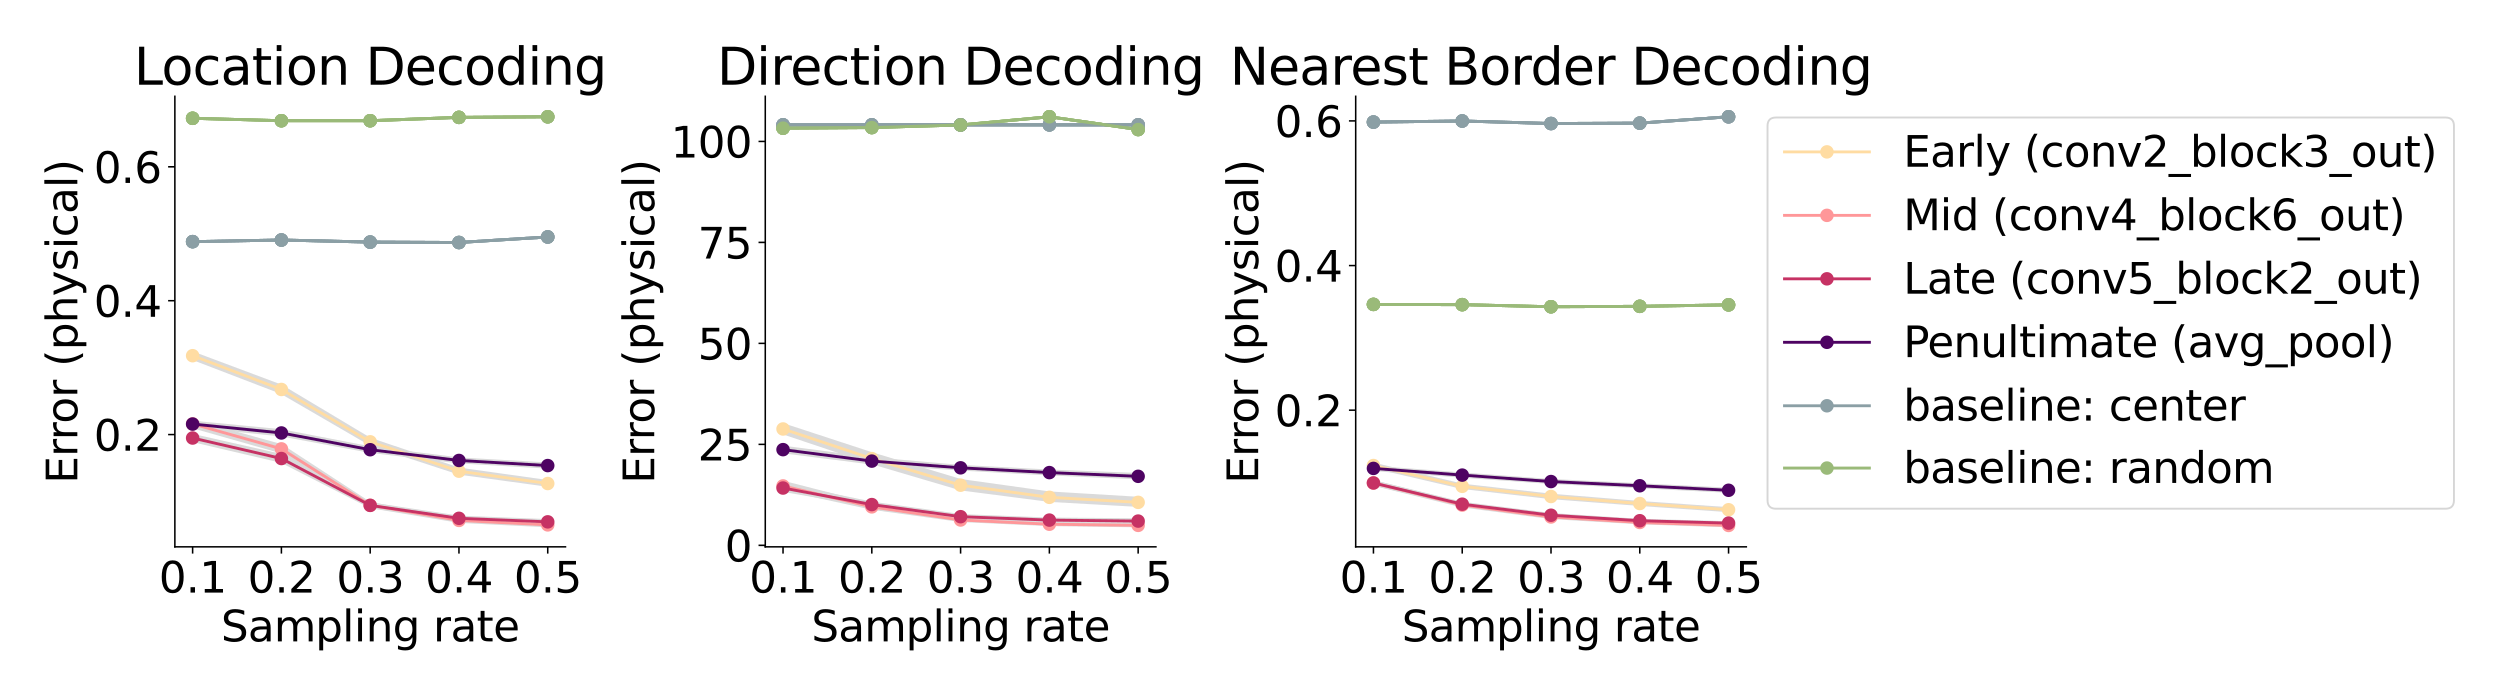 <?xml version="1.0" encoding="utf-8" standalone="no"?>
<!DOCTYPE svg PUBLIC "-//W3C//DTD SVG 1.1//EN"
  "http://www.w3.org/Graphics/SVG/1.1/DTD/svg11.dtd">
<svg height="360pt" version="1.1" viewBox="0 0 1296 360" width="1296pt" xmlns="http://www.w3.org/2000/svg" xmlns:xlink="http://www.w3.org/1999/xlink">
 <defs>
  <style type="text/css">*{stroke-linecap:butt;stroke-linejoin:round;}</style>
 </defs>
 <g id="figure_1">
  <g id="patch_1">
   <path d="M 0 360 
L 1296 360 
L 1296 0 
L 0 0 
z
" style="fill:#ffffff;"/>
  </g>
  <g id="axes_1">
   <g id="patch_2">
    <path d="M 90.65 283.48 
L 293.15 283.48 
L 293.15 49.92 
L 90.65 49.92 
z
" style="fill:#ffffff;"/>
   </g>
   <g id="PolyCollection_1">
    <defs>
     <path d="M 99.855 -177.327 
L 99.855 -173.89 
L 145.877 -156.232 
L 191.9 -129.498 
L 237.923 -114.446 
L 283.946 -108.155 
L 283.946 -110.653 
L 283.946 -110.653 
L 237.923 -117.12 
L 191.9 -132.552 
L 145.877 -160.09 
L 99.855 -177.327 
z
" id="m0ef4dd810c" style="stroke:#dadada;"/>
    </defs>
    <g clip-path="url(#pf9b9b76078)">
     <use style="fill:#dadada;stroke:#dadada;" x="0" xlink:href="#m0ef4dd810c" y="360"/>
    </g>
   </g>
   <g id="PolyCollection_2">
    <defs>
     <path d="M 99.855 -142.056 
L 99.855 -138.497 
L 145.877 -125.438 
L 191.9 -97.065 
L 237.923 -89.438 
L 283.946 -87.136 
L 283.946 -88.828 
L 283.946 -88.828 
L 237.923 -91.148 
L 191.9 -99.22 
L 145.877 -129.261 
L 99.855 -142.056 
z
" id="me32a6eb04e" style="stroke:#dadada;"/>
    </defs>
    <g clip-path="url(#pf9b9b76078)">
     <use style="fill:#dadada;stroke:#dadada;" x="0" xlink:href="#me32a6eb04e" y="360"/>
    </g>
   </g>
   <g id="PolyCollection_3">
    <defs>
     <path d="M 99.855 -134.588 
L 99.855 -131.308 
L 145.877 -120.554 
L 191.9 -97.068 
L 237.923 -90.559 
L 283.946 -88.728 
L 283.946 -90.409 
L 283.946 -90.409 
L 237.923 -92.203 
L 191.9 -99.116 
L 145.877 -124.167 
L 99.855 -134.588 
z
" id="m96f2140bbf" style="stroke:#dadada;"/>
    </defs>
    <g clip-path="url(#pf9b9b76078)">
     <use style="fill:#dadada;stroke:#dadada;" x="0" xlink:href="#m96f2140bbf" y="360"/>
    </g>
   </g>
   <g id="PolyCollection_4">
    <defs>
     <path d="M 99.855 -141.432 
L 99.855 -138.953 
L 145.877 -134.233 
L 191.9 -125.729 
L 237.923 -120.272 
L 283.946 -117.566 
L 283.946 -119.769 
L 283.946 -119.769 
L 237.923 -122.382 
L 191.9 -128.125 
L 145.877 -137.009 
L 99.855 -141.432 
z
" id="mf08ec88c23" style="stroke:#dadada;"/>
    </defs>
    <g clip-path="url(#pf9b9b76078)">
     <use style="fill:#dadada;stroke:#dadada;" x="0" xlink:href="#mf08ec88c23" y="360"/>
    </g>
   </g>
   <g id="matplotlib.axis_1">
    <g id="xtick_1">
     <g id="line2d_1">
      <defs>
       <path d="M 0 0 
L 0 3.5 
" id="mdf752c4dff" style="stroke:#000000;stroke-width:0.8;"/>
      </defs>
      <g>
       <use style="stroke:#000000;stroke-width:0.8;" x="99.855" xlink:href="#mdf752c4dff" y="283.48"/>
      </g>
     </g>
     <g id="text_1">
      <!-- 0.1 -->
      <g transform="translate(82.361 307.197)scale(0.22 -0.22)">
       <defs>
        <path d="M 2034 4250 
Q 1547 4250 1301 3770 
Q 1056 3291 1056 2328 
Q 1056 1369 1301 889 
Q 1547 409 2034 409 
Q 2525 409 2770 889 
Q 3016 1369 3016 2328 
Q 3016 3291 2770 3770 
Q 2525 4250 2034 4250 
z
M 2034 4750 
Q 2819 4750 3233 4129 
Q 3647 3509 3647 2328 
Q 3647 1150 3233 529 
Q 2819 -91 2034 -91 
Q 1250 -91 836 529 
Q 422 1150 422 2328 
Q 422 3509 836 4129 
Q 1250 4750 2034 4750 
z
" id="DejaVuSans-30" transform="scale(0.016)"/>
        <path d="M 684 794 
L 1344 794 
L 1344 0 
L 684 0 
L 684 794 
z
" id="DejaVuSans-2e" transform="scale(0.016)"/>
        <path d="M 794 531 
L 1825 531 
L 1825 4091 
L 703 3866 
L 703 4441 
L 1819 4666 
L 2450 4666 
L 2450 531 
L 3481 531 
L 3481 0 
L 794 0 
L 794 531 
z
" id="DejaVuSans-31" transform="scale(0.016)"/>
       </defs>
       <use xlink:href="#DejaVuSans-30"/>
       <use x="63.623" xlink:href="#DejaVuSans-2e"/>
       <use x="95.41" xlink:href="#DejaVuSans-31"/>
      </g>
     </g>
    </g>
    <g id="xtick_2">
     <g id="line2d_2">
      <g>
       <use style="stroke:#000000;stroke-width:0.8;" x="145.877" xlink:href="#mdf752c4dff" y="283.48"/>
      </g>
     </g>
     <g id="text_2">
      <!-- 0.2 -->
      <g transform="translate(128.384 307.197)scale(0.22 -0.22)">
       <defs>
        <path d="M 1228 531 
L 3431 531 
L 3431 0 
L 469 0 
L 469 531 
Q 828 903 1448 1529 
Q 2069 2156 2228 2338 
Q 2531 2678 2651 2914 
Q 2772 3150 2772 3378 
Q 2772 3750 2511 3984 
Q 2250 4219 1831 4219 
Q 1534 4219 1204 4116 
Q 875 4013 500 3803 
L 500 4441 
Q 881 4594 1212 4672 
Q 1544 4750 1819 4750 
Q 2544 4750 2975 4387 
Q 3406 4025 3406 3419 
Q 3406 3131 3298 2873 
Q 3191 2616 2906 2266 
Q 2828 2175 2409 1742 
Q 1991 1309 1228 531 
z
" id="DejaVuSans-32" transform="scale(0.016)"/>
       </defs>
       <use xlink:href="#DejaVuSans-30"/>
       <use x="63.623" xlink:href="#DejaVuSans-2e"/>
       <use x="95.41" xlink:href="#DejaVuSans-32"/>
      </g>
     </g>
    </g>
    <g id="xtick_3">
     <g id="line2d_3">
      <g>
       <use style="stroke:#000000;stroke-width:0.8;" x="191.9" xlink:href="#mdf752c4dff" y="283.48"/>
      </g>
     </g>
     <g id="text_3">
      <!-- 0.3 -->
      <g transform="translate(174.407 307.197)scale(0.22 -0.22)">
       <defs>
        <path d="M 2597 2516 
Q 3050 2419 3304 2112 
Q 3559 1806 3559 1356 
Q 3559 666 3084 287 
Q 2609 -91 1734 -91 
Q 1441 -91 1130 -33 
Q 819 25 488 141 
L 488 750 
Q 750 597 1062 519 
Q 1375 441 1716 441 
Q 2309 441 2620 675 
Q 2931 909 2931 1356 
Q 2931 1769 2642 2001 
Q 2353 2234 1838 2234 
L 1294 2234 
L 1294 2753 
L 1863 2753 
Q 2328 2753 2575 2939 
Q 2822 3125 2822 3475 
Q 2822 3834 2567 4026 
Q 2313 4219 1838 4219 
Q 1578 4219 1281 4162 
Q 984 4106 628 3988 
L 628 4550 
Q 988 4650 1302 4700 
Q 1616 4750 1894 4750 
Q 2613 4750 3031 4423 
Q 3450 4097 3450 3541 
Q 3450 3153 3228 2886 
Q 3006 2619 2597 2516 
z
" id="DejaVuSans-33" transform="scale(0.016)"/>
       </defs>
       <use xlink:href="#DejaVuSans-30"/>
       <use x="63.623" xlink:href="#DejaVuSans-2e"/>
       <use x="95.41" xlink:href="#DejaVuSans-33"/>
      </g>
     </g>
    </g>
    <g id="xtick_4">
     <g id="line2d_4">
      <g>
       <use style="stroke:#000000;stroke-width:0.8;" x="237.923" xlink:href="#mdf752c4dff" y="283.48"/>
      </g>
     </g>
     <g id="text_4">
      <!-- 0.4 -->
      <g transform="translate(220.429 307.197)scale(0.22 -0.22)">
       <defs>
        <path d="M 2419 4116 
L 825 1625 
L 2419 1625 
L 2419 4116 
z
M 2253 4666 
L 3047 4666 
L 3047 1625 
L 3713 1625 
L 3713 1100 
L 3047 1100 
L 3047 0 
L 2419 0 
L 2419 1100 
L 313 1100 
L 313 1709 
L 2253 4666 
z
" id="DejaVuSans-34" transform="scale(0.016)"/>
       </defs>
       <use xlink:href="#DejaVuSans-30"/>
       <use x="63.623" xlink:href="#DejaVuSans-2e"/>
       <use x="95.41" xlink:href="#DejaVuSans-34"/>
      </g>
     </g>
    </g>
    <g id="xtick_5">
     <g id="line2d_5">
      <g>
       <use style="stroke:#000000;stroke-width:0.8;" x="283.946" xlink:href="#mdf752c4dff" y="283.48"/>
      </g>
     </g>
     <g id="text_5">
      <!-- 0.5 -->
      <g transform="translate(266.452 307.197)scale(0.22 -0.22)">
       <defs>
        <path d="M 691 4666 
L 3169 4666 
L 3169 4134 
L 1269 4134 
L 1269 2991 
Q 1406 3038 1543 3061 
Q 1681 3084 1819 3084 
Q 2600 3084 3056 2656 
Q 3513 2228 3513 1497 
Q 3513 744 3044 326 
Q 2575 -91 1722 -91 
Q 1428 -91 1123 -41 
Q 819 9 494 109 
L 494 744 
Q 775 591 1075 516 
Q 1375 441 1709 441 
Q 2250 441 2565 725 
Q 2881 1009 2881 1497 
Q 2881 1984 2565 2268 
Q 2250 2553 1709 2553 
Q 1456 2553 1204 2497 
Q 953 2441 691 2322 
L 691 4666 
z
" id="DejaVuSans-35" transform="scale(0.016)"/>
       </defs>
       <use xlink:href="#DejaVuSans-30"/>
       <use x="63.623" xlink:href="#DejaVuSans-2e"/>
       <use x="95.41" xlink:href="#DejaVuSans-35"/>
      </g>
     </g>
    </g>
    <g id="text_6">
     <!-- Sampling rate -->
     <g transform="translate(114.572 332.488)scale(0.22 -0.22)">
      <defs>
       <path d="M 3425 4513 
L 3425 3897 
Q 3066 4069 2747 4153 
Q 2428 4238 2131 4238 
Q 1616 4238 1336 4038 
Q 1056 3838 1056 3469 
Q 1056 3159 1242 3001 
Q 1428 2844 1947 2747 
L 2328 2669 
Q 3034 2534 3370 2195 
Q 3706 1856 3706 1288 
Q 3706 609 3251 259 
Q 2797 -91 1919 -91 
Q 1588 -91 1214 -16 
Q 841 59 441 206 
L 441 856 
Q 825 641 1194 531 
Q 1563 422 1919 422 
Q 2459 422 2753 634 
Q 3047 847 3047 1241 
Q 3047 1584 2836 1778 
Q 2625 1972 2144 2069 
L 1759 2144 
Q 1053 2284 737 2584 
Q 422 2884 422 3419 
Q 422 4038 858 4394 
Q 1294 4750 2059 4750 
Q 2388 4750 2728 4690 
Q 3069 4631 3425 4513 
z
" id="DejaVuSans-53" transform="scale(0.016)"/>
       <path d="M 2194 1759 
Q 1497 1759 1228 1600 
Q 959 1441 959 1056 
Q 959 750 1161 570 
Q 1363 391 1709 391 
Q 2188 391 2477 730 
Q 2766 1069 2766 1631 
L 2766 1759 
L 2194 1759 
z
M 3341 1997 
L 3341 0 
L 2766 0 
L 2766 531 
Q 2569 213 2275 61 
Q 1981 -91 1556 -91 
Q 1019 -91 701 211 
Q 384 513 384 1019 
Q 384 1609 779 1909 
Q 1175 2209 1959 2209 
L 2766 2209 
L 2766 2266 
Q 2766 2663 2505 2880 
Q 2244 3097 1772 3097 
Q 1472 3097 1187 3025 
Q 903 2953 641 2809 
L 641 3341 
Q 956 3463 1253 3523 
Q 1550 3584 1831 3584 
Q 2591 3584 2966 3190 
Q 3341 2797 3341 1997 
z
" id="DejaVuSans-61" transform="scale(0.016)"/>
       <path d="M 3328 2828 
Q 3544 3216 3844 3400 
Q 4144 3584 4550 3584 
Q 5097 3584 5394 3201 
Q 5691 2819 5691 2113 
L 5691 0 
L 5113 0 
L 5113 2094 
Q 5113 2597 4934 2840 
Q 4756 3084 4391 3084 
Q 3944 3084 3684 2787 
Q 3425 2491 3425 1978 
L 3425 0 
L 2847 0 
L 2847 2094 
Q 2847 2600 2669 2842 
Q 2491 3084 2119 3084 
Q 1678 3084 1418 2786 
Q 1159 2488 1159 1978 
L 1159 0 
L 581 0 
L 581 3500 
L 1159 3500 
L 1159 2956 
Q 1356 3278 1631 3431 
Q 1906 3584 2284 3584 
Q 2666 3584 2933 3390 
Q 3200 3197 3328 2828 
z
" id="DejaVuSans-6d" transform="scale(0.016)"/>
       <path d="M 1159 525 
L 1159 -1331 
L 581 -1331 
L 581 3500 
L 1159 3500 
L 1159 2969 
Q 1341 3281 1617 3432 
Q 1894 3584 2278 3584 
Q 2916 3584 3314 3078 
Q 3713 2572 3713 1747 
Q 3713 922 3314 415 
Q 2916 -91 2278 -91 
Q 1894 -91 1617 61 
Q 1341 213 1159 525 
z
M 3116 1747 
Q 3116 2381 2855 2742 
Q 2594 3103 2138 3103 
Q 1681 3103 1420 2742 
Q 1159 2381 1159 1747 
Q 1159 1113 1420 752 
Q 1681 391 2138 391 
Q 2594 391 2855 752 
Q 3116 1113 3116 1747 
z
" id="DejaVuSans-70" transform="scale(0.016)"/>
       <path d="M 603 4863 
L 1178 4863 
L 1178 0 
L 603 0 
L 603 4863 
z
" id="DejaVuSans-6c" transform="scale(0.016)"/>
       <path d="M 603 3500 
L 1178 3500 
L 1178 0 
L 603 0 
L 603 3500 
z
M 603 4863 
L 1178 4863 
L 1178 4134 
L 603 4134 
L 603 4863 
z
" id="DejaVuSans-69" transform="scale(0.016)"/>
       <path d="M 3513 2113 
L 3513 0 
L 2938 0 
L 2938 2094 
Q 2938 2591 2744 2837 
Q 2550 3084 2163 3084 
Q 1697 3084 1428 2787 
Q 1159 2491 1159 1978 
L 1159 0 
L 581 0 
L 581 3500 
L 1159 3500 
L 1159 2956 
Q 1366 3272 1645 3428 
Q 1925 3584 2291 3584 
Q 2894 3584 3203 3211 
Q 3513 2838 3513 2113 
z
" id="DejaVuSans-6e" transform="scale(0.016)"/>
       <path d="M 2906 1791 
Q 2906 2416 2648 2759 
Q 2391 3103 1925 3103 
Q 1463 3103 1205 2759 
Q 947 2416 947 1791 
Q 947 1169 1205 825 
Q 1463 481 1925 481 
Q 2391 481 2648 825 
Q 2906 1169 2906 1791 
z
M 3481 434 
Q 3481 -459 3084 -895 
Q 2688 -1331 1869 -1331 
Q 1566 -1331 1297 -1286 
Q 1028 -1241 775 -1147 
L 775 -588 
Q 1028 -725 1275 -790 
Q 1522 -856 1778 -856 
Q 2344 -856 2625 -561 
Q 2906 -266 2906 331 
L 2906 616 
Q 2728 306 2450 153 
Q 2172 0 1784 0 
Q 1141 0 747 490 
Q 353 981 353 1791 
Q 353 2603 747 3093 
Q 1141 3584 1784 3584 
Q 2172 3584 2450 3431 
Q 2728 3278 2906 2969 
L 2906 3500 
L 3481 3500 
L 3481 434 
z
" id="DejaVuSans-67" transform="scale(0.016)"/>
       <path id="DejaVuSans-20" transform="scale(0.016)"/>
       <path d="M 2631 2963 
Q 2534 3019 2420 3045 
Q 2306 3072 2169 3072 
Q 1681 3072 1420 2755 
Q 1159 2438 1159 1844 
L 1159 0 
L 581 0 
L 581 3500 
L 1159 3500 
L 1159 2956 
Q 1341 3275 1631 3429 
Q 1922 3584 2338 3584 
Q 2397 3584 2469 3576 
Q 2541 3569 2628 3553 
L 2631 2963 
z
" id="DejaVuSans-72" transform="scale(0.016)"/>
       <path d="M 1172 4494 
L 1172 3500 
L 2356 3500 
L 2356 3053 
L 1172 3053 
L 1172 1153 
Q 1172 725 1289 603 
Q 1406 481 1766 481 
L 2356 481 
L 2356 0 
L 1766 0 
Q 1100 0 847 248 
Q 594 497 594 1153 
L 594 3053 
L 172 3053 
L 172 3500 
L 594 3500 
L 594 4494 
L 1172 4494 
z
" id="DejaVuSans-74" transform="scale(0.016)"/>
       <path d="M 3597 1894 
L 3597 1613 
L 953 1613 
Q 991 1019 1311 708 
Q 1631 397 2203 397 
Q 2534 397 2845 478 
Q 3156 559 3463 722 
L 3463 178 
Q 3153 47 2828 -22 
Q 2503 -91 2169 -91 
Q 1331 -91 842 396 
Q 353 884 353 1716 
Q 353 2575 817 3079 
Q 1281 3584 2069 3584 
Q 2775 3584 3186 3129 
Q 3597 2675 3597 1894 
z
M 3022 2063 
Q 3016 2534 2758 2815 
Q 2500 3097 2075 3097 
Q 1594 3097 1305 2825 
Q 1016 2553 972 2059 
L 3022 2063 
z
" id="DejaVuSans-65" transform="scale(0.016)"/>
      </defs>
      <use xlink:href="#DejaVuSans-53"/>
      <use x="63.477" xlink:href="#DejaVuSans-61"/>
      <use x="124.756" xlink:href="#DejaVuSans-6d"/>
      <use x="222.168" xlink:href="#DejaVuSans-70"/>
      <use x="285.645" xlink:href="#DejaVuSans-6c"/>
      <use x="313.428" xlink:href="#DejaVuSans-69"/>
      <use x="341.211" xlink:href="#DejaVuSans-6e"/>
      <use x="404.59" xlink:href="#DejaVuSans-67"/>
      <use x="468.066" xlink:href="#DejaVuSans-20"/>
      <use x="499.854" xlink:href="#DejaVuSans-72"/>
      <use x="540.967" xlink:href="#DejaVuSans-61"/>
      <use x="602.246" xlink:href="#DejaVuSans-74"/>
      <use x="641.455" xlink:href="#DejaVuSans-65"/>
     </g>
    </g>
   </g>
   <g id="matplotlib.axis_2">
    <g id="ytick_1">
     <g id="line2d_6">
      <defs>
       <path d="M 0 0 
L -3.5 0 
" id="m779aecaf26" style="stroke:#000000;stroke-width:0.8;"/>
      </defs>
      <g>
       <use style="stroke:#000000;stroke-width:0.8;" x="90.65" xlink:href="#m779aecaf26" y="225.291"/>
      </g>
     </g>
     <g id="text_7">
      <!-- 0.2 -->
      <g transform="translate(48.663 233.649)scale(0.22 -0.22)">
       <use xlink:href="#DejaVuSans-30"/>
       <use x="63.623" xlink:href="#DejaVuSans-2e"/>
       <use x="95.41" xlink:href="#DejaVuSans-32"/>
      </g>
     </g>
    </g>
    <g id="ytick_2">
     <g id="line2d_7">
      <g>
       <use style="stroke:#000000;stroke-width:0.8;" x="90.65" xlink:href="#m779aecaf26" y="155.881"/>
      </g>
     </g>
     <g id="text_8">
      <!-- 0.4 -->
      <g transform="translate(48.663 164.239)scale(0.22 -0.22)">
       <use xlink:href="#DejaVuSans-30"/>
       <use x="63.623" xlink:href="#DejaVuSans-2e"/>
       <use x="95.41" xlink:href="#DejaVuSans-34"/>
      </g>
     </g>
    </g>
    <g id="ytick_3">
     <g id="line2d_8">
      <g>
       <use style="stroke:#000000;stroke-width:0.8;" x="90.65" xlink:href="#m779aecaf26" y="86.471"/>
      </g>
     </g>
     <g id="text_9">
      <!-- 0.6 -->
      <g transform="translate(48.663 94.83)scale(0.22 -0.22)">
       <defs>
        <path d="M 2113 2584 
Q 1688 2584 1439 2293 
Q 1191 2003 1191 1497 
Q 1191 994 1439 701 
Q 1688 409 2113 409 
Q 2538 409 2786 701 
Q 3034 994 3034 1497 
Q 3034 2003 2786 2293 
Q 2538 2584 2113 2584 
z
M 3366 4563 
L 3366 3988 
Q 3128 4100 2886 4159 
Q 2644 4219 2406 4219 
Q 1781 4219 1451 3797 
Q 1122 3375 1075 2522 
Q 1259 2794 1537 2939 
Q 1816 3084 2150 3084 
Q 2853 3084 3261 2657 
Q 3669 2231 3669 1497 
Q 3669 778 3244 343 
Q 2819 -91 2113 -91 
Q 1303 -91 875 529 
Q 447 1150 447 2328 
Q 447 3434 972 4092 
Q 1497 4750 2381 4750 
Q 2619 4750 2861 4703 
Q 3103 4656 3366 4563 
z
" id="DejaVuSans-36" transform="scale(0.016)"/>
       </defs>
       <use xlink:href="#DejaVuSans-30"/>
       <use x="63.623" xlink:href="#DejaVuSans-2e"/>
       <use x="95.41" xlink:href="#DejaVuSans-36"/>
      </g>
     </g>
    </g>
    <g id="text_10">
     <!-- Error (physical) -->
     <g transform="translate(40.088 250.683)rotate(-90)scale(0.22 -0.22)">
      <defs>
       <path d="M 628 4666 
L 3578 4666 
L 3578 4134 
L 1259 4134 
L 1259 2753 
L 3481 2753 
L 3481 2222 
L 1259 2222 
L 1259 531 
L 3634 531 
L 3634 0 
L 628 0 
L 628 4666 
z
" id="DejaVuSans-45" transform="scale(0.016)"/>
       <path d="M 1959 3097 
Q 1497 3097 1228 2736 
Q 959 2375 959 1747 
Q 959 1119 1226 758 
Q 1494 397 1959 397 
Q 2419 397 2687 759 
Q 2956 1122 2956 1747 
Q 2956 2369 2687 2733 
Q 2419 3097 1959 3097 
z
M 1959 3584 
Q 2709 3584 3137 3096 
Q 3566 2609 3566 1747 
Q 3566 888 3137 398 
Q 2709 -91 1959 -91 
Q 1206 -91 779 398 
Q 353 888 353 1747 
Q 353 2609 779 3096 
Q 1206 3584 1959 3584 
z
" id="DejaVuSans-6f" transform="scale(0.016)"/>
       <path d="M 1984 4856 
Q 1566 4138 1362 3434 
Q 1159 2731 1159 2009 
Q 1159 1288 1364 580 
Q 1569 -128 1984 -844 
L 1484 -844 
Q 1016 -109 783 600 
Q 550 1309 550 2009 
Q 550 2706 781 3412 
Q 1013 4119 1484 4856 
L 1984 4856 
z
" id="DejaVuSans-28" transform="scale(0.016)"/>
       <path d="M 3513 2113 
L 3513 0 
L 2938 0 
L 2938 2094 
Q 2938 2591 2744 2837 
Q 2550 3084 2163 3084 
Q 1697 3084 1428 2787 
Q 1159 2491 1159 1978 
L 1159 0 
L 581 0 
L 581 4863 
L 1159 4863 
L 1159 2956 
Q 1366 3272 1645 3428 
Q 1925 3584 2291 3584 
Q 2894 3584 3203 3211 
Q 3513 2838 3513 2113 
z
" id="DejaVuSans-68" transform="scale(0.016)"/>
       <path d="M 2059 -325 
Q 1816 -950 1584 -1140 
Q 1353 -1331 966 -1331 
L 506 -1331 
L 506 -850 
L 844 -850 
Q 1081 -850 1212 -737 
Q 1344 -625 1503 -206 
L 1606 56 
L 191 3500 
L 800 3500 
L 1894 763 
L 2988 3500 
L 3597 3500 
L 2059 -325 
z
" id="DejaVuSans-79" transform="scale(0.016)"/>
       <path d="M 2834 3397 
L 2834 2853 
Q 2591 2978 2328 3040 
Q 2066 3103 1784 3103 
Q 1356 3103 1142 2972 
Q 928 2841 928 2578 
Q 928 2378 1081 2264 
Q 1234 2150 1697 2047 
L 1894 2003 
Q 2506 1872 2764 1633 
Q 3022 1394 3022 966 
Q 3022 478 2636 193 
Q 2250 -91 1575 -91 
Q 1294 -91 989 -36 
Q 684 19 347 128 
L 347 722 
Q 666 556 975 473 
Q 1284 391 1588 391 
Q 1994 391 2212 530 
Q 2431 669 2431 922 
Q 2431 1156 2273 1281 
Q 2116 1406 1581 1522 
L 1381 1569 
Q 847 1681 609 1914 
Q 372 2147 372 2553 
Q 372 3047 722 3315 
Q 1072 3584 1716 3584 
Q 2034 3584 2315 3537 
Q 2597 3491 2834 3397 
z
" id="DejaVuSans-73" transform="scale(0.016)"/>
       <path d="M 3122 3366 
L 3122 2828 
Q 2878 2963 2633 3030 
Q 2388 3097 2138 3097 
Q 1578 3097 1268 2742 
Q 959 2388 959 1747 
Q 959 1106 1268 751 
Q 1578 397 2138 397 
Q 2388 397 2633 464 
Q 2878 531 3122 666 
L 3122 134 
Q 2881 22 2623 -34 
Q 2366 -91 2075 -91 
Q 1284 -91 818 406 
Q 353 903 353 1747 
Q 353 2603 823 3093 
Q 1294 3584 2113 3584 
Q 2378 3584 2631 3529 
Q 2884 3475 3122 3366 
z
" id="DejaVuSans-63" transform="scale(0.016)"/>
       <path d="M 513 4856 
L 1013 4856 
Q 1481 4119 1714 3412 
Q 1947 2706 1947 2009 
Q 1947 1309 1714 600 
Q 1481 -109 1013 -844 
L 513 -844 
Q 928 -128 1133 580 
Q 1338 1288 1338 2009 
Q 1338 2731 1133 3434 
Q 928 4138 513 4856 
z
" id="DejaVuSans-29" transform="scale(0.016)"/>
      </defs>
      <use xlink:href="#DejaVuSans-45"/>
      <use x="63.184" xlink:href="#DejaVuSans-72"/>
      <use x="102.547" xlink:href="#DejaVuSans-72"/>
      <use x="141.41" xlink:href="#DejaVuSans-6f"/>
      <use x="202.592" xlink:href="#DejaVuSans-72"/>
      <use x="243.705" xlink:href="#DejaVuSans-20"/>
      <use x="275.492" xlink:href="#DejaVuSans-28"/>
      <use x="314.506" xlink:href="#DejaVuSans-70"/>
      <use x="377.982" xlink:href="#DejaVuSans-68"/>
      <use x="441.361" xlink:href="#DejaVuSans-79"/>
      <use x="500.541" xlink:href="#DejaVuSans-73"/>
      <use x="552.641" xlink:href="#DejaVuSans-69"/>
      <use x="580.424" xlink:href="#DejaVuSans-63"/>
      <use x="635.404" xlink:href="#DejaVuSans-61"/>
      <use x="696.684" xlink:href="#DejaVuSans-6c"/>
      <use x="724.467" xlink:href="#DejaVuSans-29"/>
     </g>
    </g>
   </g>
   <g id="line2d_9">
    <path clip-path="url(#pf9b9b76078)" d="M 99.855 184.394 
L 145.877 201.904 
L 191.9 229.039 
L 237.923 244.264 
L 283.946 250.656 
" style="fill:none;stroke:#ffdca2;stroke-linecap:square;stroke-width:1.5;"/>
    <defs>
     <path d="M 0 3 
C 0.796 3 1.559 2.684 2.121 2.121 
C 2.684 1.559 3 0.796 3 0 
C 3 -0.796 2.684 -1.559 2.121 -2.121 
C 1.559 -2.684 0.796 -3 0 -3 
C -0.796 -3 -1.559 -2.684 -2.121 -2.121 
C -2.684 -1.559 -3 -0.796 -3 0 
C -3 0.796 -2.684 1.559 -2.121 2.121 
C -1.559 2.684 -0.796 3 0 3 
z
" id="mccb6665e47" style="stroke:#ffdca2;"/>
    </defs>
    <g clip-path="url(#pf9b9b76078)">
     <use style="fill:#ffdca2;stroke:#ffdca2;" x="99.855" xlink:href="#mccb6665e47" y="184.394"/>
     <use style="fill:#ffdca2;stroke:#ffdca2;" x="145.877" xlink:href="#mccb6665e47" y="201.904"/>
     <use style="fill:#ffdca2;stroke:#ffdca2;" x="191.9" xlink:href="#mccb6665e47" y="229.039"/>
     <use style="fill:#ffdca2;stroke:#ffdca2;" x="237.923" xlink:href="#mccb6665e47" y="244.264"/>
     <use style="fill:#ffdca2;stroke:#ffdca2;" x="283.946" xlink:href="#mccb6665e47" y="250.656"/>
    </g>
   </g>
   <g id="line2d_10">
    <path clip-path="url(#pf9b9b76078)" d="M 99.855 125.267 
L 145.877 124.423 
L 191.9 125.504 
L 237.923 125.713 
L 283.946 122.836 
" style="fill:none;stroke:#8b9fa5;stroke-linecap:square;stroke-width:1.5;"/>
    <defs>
     <path d="M 0 3 
C 0.796 3 1.559 2.684 2.121 2.121 
C 2.684 1.559 3 0.796 3 0 
C 3 -0.796 2.684 -1.559 2.121 -2.121 
C 1.559 -2.684 0.796 -3 0 -3 
C -0.796 -3 -1.559 -2.684 -2.121 -2.121 
C -2.684 -1.559 -3 -0.796 -3 0 
C -3 0.796 -2.684 1.559 -2.121 2.121 
C -1.559 2.684 -0.796 3 0 3 
z
" id="m603da8c1dc" style="stroke:#8b9fa5;"/>
    </defs>
    <g clip-path="url(#pf9b9b76078)">
     <use style="fill:#8b9fa5;stroke:#8b9fa5;" x="99.855" xlink:href="#m603da8c1dc" y="125.267"/>
     <use style="fill:#8b9fa5;stroke:#8b9fa5;" x="145.877" xlink:href="#m603da8c1dc" y="124.423"/>
     <use style="fill:#8b9fa5;stroke:#8b9fa5;" x="191.9" xlink:href="#m603da8c1dc" y="125.504"/>
     <use style="fill:#8b9fa5;stroke:#8b9fa5;" x="237.923" xlink:href="#m603da8c1dc" y="125.713"/>
     <use style="fill:#8b9fa5;stroke:#8b9fa5;" x="283.946" xlink:href="#m603da8c1dc" y="122.836"/>
    </g>
   </g>
   <g id="line2d_11">
    <path clip-path="url(#pf9b9b76078)" d="M 99.855 61.323 
L 145.877 62.579 
L 191.9 62.579 
L 237.923 60.847 
L 283.946 60.536 
" style="fill:none;stroke:#9aba79;stroke-linecap:square;stroke-width:1.5;"/>
    <defs>
     <path d="M 0 3 
C 0.796 3 1.559 2.684 2.121 2.121 
C 2.684 1.559 3 0.796 3 0 
C 3 -0.796 2.684 -1.559 2.121 -2.121 
C 1.559 -2.684 0.796 -3 0 -3 
C -0.796 -3 -1.559 -2.684 -2.121 -2.121 
C -2.684 -1.559 -3 -0.796 -3 0 
C -3 0.796 -2.684 1.559 -2.121 2.121 
C -1.559 2.684 -0.796 3 0 3 
z
" id="mbb3d67ea57" style="stroke:#9aba79;"/>
    </defs>
    <g clip-path="url(#pf9b9b76078)">
     <use style="fill:#9aba79;stroke:#9aba79;" x="99.855" xlink:href="#mbb3d67ea57" y="61.323"/>
     <use style="fill:#9aba79;stroke:#9aba79;" x="145.877" xlink:href="#mbb3d67ea57" y="62.579"/>
     <use style="fill:#9aba79;stroke:#9aba79;" x="191.9" xlink:href="#mbb3d67ea57" y="62.579"/>
     <use style="fill:#9aba79;stroke:#9aba79;" x="237.923" xlink:href="#mbb3d67ea57" y="60.847"/>
     <use style="fill:#9aba79;stroke:#9aba79;" x="283.946" xlink:href="#mbb3d67ea57" y="60.536"/>
    </g>
   </g>
   <g id="line2d_12">
    <path clip-path="url(#pf9b9b76078)" d="M 99.855 219.751 
L 145.877 232.69 
L 191.9 261.941 
L 237.923 269.78 
L 283.946 272.096 
" style="fill:none;stroke:#ff9799;stroke-linecap:square;stroke-width:1.5;"/>
    <defs>
     <path d="M 0 3 
C 0.796 3 1.559 2.684 2.121 2.121 
C 2.684 1.559 3 0.796 3 0 
C 3 -0.796 2.684 -1.559 2.121 -2.121 
C 1.559 -2.684 0.796 -3 0 -3 
C -0.796 -3 -1.559 -2.684 -2.121 -2.121 
C -2.684 -1.559 -3 -0.796 -3 0 
C -3 0.796 -2.684 1.559 -2.121 2.121 
C -1.559 2.684 -0.796 3 0 3 
z
" id="m4bc6ff6c6c" style="stroke:#ff9799;"/>
    </defs>
    <g clip-path="url(#pf9b9b76078)">
     <use style="fill:#ff9799;stroke:#ff9799;" x="99.855" xlink:href="#m4bc6ff6c6c" y="219.751"/>
     <use style="fill:#ff9799;stroke:#ff9799;" x="145.877" xlink:href="#m4bc6ff6c6c" y="232.69"/>
     <use style="fill:#ff9799;stroke:#ff9799;" x="191.9" xlink:href="#m4bc6ff6c6c" y="261.941"/>
     <use style="fill:#ff9799;stroke:#ff9799;" x="237.923" xlink:href="#m4bc6ff6c6c" y="269.78"/>
     <use style="fill:#ff9799;stroke:#ff9799;" x="283.946" xlink:href="#m4bc6ff6c6c" y="272.096"/>
    </g>
   </g>
   <g id="line2d_13">
    <path clip-path="url(#pf9b9b76078)" d="M 99.855 125.267 
L 145.877 124.423 
L 191.9 125.504 
L 237.923 125.713 
L 283.946 122.836 
" style="fill:none;stroke:#8b9fa5;stroke-linecap:square;stroke-width:1.5;"/>
    <g clip-path="url(#pf9b9b76078)">
     <use style="fill:#8b9fa5;stroke:#8b9fa5;" x="99.855" xlink:href="#m603da8c1dc" y="125.267"/>
     <use style="fill:#8b9fa5;stroke:#8b9fa5;" x="145.877" xlink:href="#m603da8c1dc" y="124.423"/>
     <use style="fill:#8b9fa5;stroke:#8b9fa5;" x="191.9" xlink:href="#m603da8c1dc" y="125.504"/>
     <use style="fill:#8b9fa5;stroke:#8b9fa5;" x="237.923" xlink:href="#m603da8c1dc" y="125.713"/>
     <use style="fill:#8b9fa5;stroke:#8b9fa5;" x="283.946" xlink:href="#m603da8c1dc" y="122.836"/>
    </g>
   </g>
   <g id="line2d_14">
    <path clip-path="url(#pf9b9b76078)" d="M 99.855 61.323 
L 145.877 62.579 
L 191.9 62.579 
L 237.923 60.847 
L 283.946 60.536 
" style="fill:none;stroke:#9aba79;stroke-linecap:square;stroke-width:1.5;"/>
    <g clip-path="url(#pf9b9b76078)">
     <use style="fill:#9aba79;stroke:#9aba79;" x="99.855" xlink:href="#mbb3d67ea57" y="61.323"/>
     <use style="fill:#9aba79;stroke:#9aba79;" x="145.877" xlink:href="#mbb3d67ea57" y="62.579"/>
     <use style="fill:#9aba79;stroke:#9aba79;" x="191.9" xlink:href="#mbb3d67ea57" y="62.579"/>
     <use style="fill:#9aba79;stroke:#9aba79;" x="237.923" xlink:href="#mbb3d67ea57" y="60.847"/>
     <use style="fill:#9aba79;stroke:#9aba79;" x="283.946" xlink:href="#mbb3d67ea57" y="60.536"/>
    </g>
   </g>
   <g id="line2d_15">
    <path clip-path="url(#pf9b9b76078)" d="M 99.855 227.072 
L 145.877 237.704 
L 191.9 261.995 
L 237.923 268.696 
L 283.946 270.526 
" style="fill:none;stroke:#c63264;stroke-linecap:square;stroke-width:1.5;"/>
    <defs>
     <path d="M 0 3 
C 0.796 3 1.559 2.684 2.121 2.121 
C 2.684 1.559 3 0.796 3 0 
C 3 -0.796 2.684 -1.559 2.121 -2.121 
C 1.559 -2.684 0.796 -3 0 -3 
C -0.796 -3 -1.559 -2.684 -2.121 -2.121 
C -2.684 -1.559 -3 -0.796 -3 0 
C -3 0.796 -2.684 1.559 -2.121 2.121 
C -1.559 2.684 -0.796 3 0 3 
z
" id="mfd497eb214" style="stroke:#c63264;"/>
    </defs>
    <g clip-path="url(#pf9b9b76078)">
     <use style="fill:#c63264;stroke:#c63264;" x="99.855" xlink:href="#mfd497eb214" y="227.072"/>
     <use style="fill:#c63264;stroke:#c63264;" x="145.877" xlink:href="#mfd497eb214" y="237.704"/>
     <use style="fill:#c63264;stroke:#c63264;" x="191.9" xlink:href="#mfd497eb214" y="261.995"/>
     <use style="fill:#c63264;stroke:#c63264;" x="237.923" xlink:href="#mfd497eb214" y="268.696"/>
     <use style="fill:#c63264;stroke:#c63264;" x="283.946" xlink:href="#mfd497eb214" y="270.526"/>
    </g>
   </g>
   <g id="line2d_16">
    <path clip-path="url(#pf9b9b76078)" d="M 99.855 125.267 
L 145.877 124.423 
L 191.9 125.504 
L 237.923 125.713 
L 283.946 122.836 
" style="fill:none;stroke:#8b9fa5;stroke-linecap:square;stroke-width:1.5;"/>
    <g clip-path="url(#pf9b9b76078)">
     <use style="fill:#8b9fa5;stroke:#8b9fa5;" x="99.855" xlink:href="#m603da8c1dc" y="125.267"/>
     <use style="fill:#8b9fa5;stroke:#8b9fa5;" x="145.877" xlink:href="#m603da8c1dc" y="124.423"/>
     <use style="fill:#8b9fa5;stroke:#8b9fa5;" x="191.9" xlink:href="#m603da8c1dc" y="125.504"/>
     <use style="fill:#8b9fa5;stroke:#8b9fa5;" x="237.923" xlink:href="#m603da8c1dc" y="125.713"/>
     <use style="fill:#8b9fa5;stroke:#8b9fa5;" x="283.946" xlink:href="#m603da8c1dc" y="122.836"/>
    </g>
   </g>
   <g id="line2d_17">
    <path clip-path="url(#pf9b9b76078)" d="M 99.855 61.323 
L 145.877 62.579 
L 191.9 62.579 
L 237.923 60.847 
L 283.946 60.536 
" style="fill:none;stroke:#9aba79;stroke-linecap:square;stroke-width:1.5;"/>
    <g clip-path="url(#pf9b9b76078)">
     <use style="fill:#9aba79;stroke:#9aba79;" x="99.855" xlink:href="#mbb3d67ea57" y="61.323"/>
     <use style="fill:#9aba79;stroke:#9aba79;" x="145.877" xlink:href="#mbb3d67ea57" y="62.579"/>
     <use style="fill:#9aba79;stroke:#9aba79;" x="191.9" xlink:href="#mbb3d67ea57" y="62.579"/>
     <use style="fill:#9aba79;stroke:#9aba79;" x="237.923" xlink:href="#mbb3d67ea57" y="60.847"/>
     <use style="fill:#9aba79;stroke:#9aba79;" x="283.946" xlink:href="#mbb3d67ea57" y="60.536"/>
    </g>
   </g>
   <g id="line2d_18">
    <path clip-path="url(#pf9b9b76078)" d="M 99.855 219.83 
L 145.877 224.445 
L 191.9 233.132 
L 237.923 238.702 
L 283.946 241.353 
" style="fill:none;stroke:#4e0362;stroke-linecap:square;stroke-width:1.5;"/>
    <defs>
     <path d="M 0 3 
C 0.796 3 1.559 2.684 2.121 2.121 
C 2.684 1.559 3 0.796 3 0 
C 3 -0.796 2.684 -1.559 2.121 -2.121 
C 1.559 -2.684 0.796 -3 0 -3 
C -0.796 -3 -1.559 -2.684 -2.121 -2.121 
C -2.684 -1.559 -3 -0.796 -3 0 
C -3 0.796 -2.684 1.559 -2.121 2.121 
C -1.559 2.684 -0.796 3 0 3 
z
" id="m21b0708145" style="stroke:#4e0362;"/>
    </defs>
    <g clip-path="url(#pf9b9b76078)">
     <use style="fill:#4e0362;stroke:#4e0362;" x="99.855" xlink:href="#m21b0708145" y="219.83"/>
     <use style="fill:#4e0362;stroke:#4e0362;" x="145.877" xlink:href="#m21b0708145" y="224.445"/>
     <use style="fill:#4e0362;stroke:#4e0362;" x="191.9" xlink:href="#m21b0708145" y="233.132"/>
     <use style="fill:#4e0362;stroke:#4e0362;" x="237.923" xlink:href="#m21b0708145" y="238.702"/>
     <use style="fill:#4e0362;stroke:#4e0362;" x="283.946" xlink:href="#m21b0708145" y="241.353"/>
    </g>
   </g>
   <g id="line2d_19">
    <path clip-path="url(#pf9b9b76078)" d="M 99.855 125.267 
L 145.877 124.423 
L 191.9 125.504 
L 237.923 125.713 
L 283.946 122.836 
" style="fill:none;stroke:#8b9fa5;stroke-linecap:square;stroke-width:1.5;"/>
    <g clip-path="url(#pf9b9b76078)">
     <use style="fill:#8b9fa5;stroke:#8b9fa5;" x="99.855" xlink:href="#m603da8c1dc" y="125.267"/>
     <use style="fill:#8b9fa5;stroke:#8b9fa5;" x="145.877" xlink:href="#m603da8c1dc" y="124.423"/>
     <use style="fill:#8b9fa5;stroke:#8b9fa5;" x="191.9" xlink:href="#m603da8c1dc" y="125.504"/>
     <use style="fill:#8b9fa5;stroke:#8b9fa5;" x="237.923" xlink:href="#m603da8c1dc" y="125.713"/>
     <use style="fill:#8b9fa5;stroke:#8b9fa5;" x="283.946" xlink:href="#m603da8c1dc" y="122.836"/>
    </g>
   </g>
   <g id="line2d_20">
    <path clip-path="url(#pf9b9b76078)" d="M 99.855 61.323 
L 145.877 62.579 
L 191.9 62.579 
L 237.923 60.847 
L 283.946 60.536 
" style="fill:none;stroke:#9aba79;stroke-linecap:square;stroke-width:1.5;"/>
    <g clip-path="url(#pf9b9b76078)">
     <use style="fill:#9aba79;stroke:#9aba79;" x="99.855" xlink:href="#mbb3d67ea57" y="61.323"/>
     <use style="fill:#9aba79;stroke:#9aba79;" x="145.877" xlink:href="#mbb3d67ea57" y="62.579"/>
     <use style="fill:#9aba79;stroke:#9aba79;" x="191.9" xlink:href="#mbb3d67ea57" y="62.579"/>
     <use style="fill:#9aba79;stroke:#9aba79;" x="237.923" xlink:href="#mbb3d67ea57" y="60.847"/>
     <use style="fill:#9aba79;stroke:#9aba79;" x="283.946" xlink:href="#mbb3d67ea57" y="60.536"/>
    </g>
   </g>
   <g id="patch_3">
    <path d="M 90.65 283.48 
L 90.65 49.92 
" style="fill:none;stroke:#000000;stroke-linecap:square;stroke-linejoin:miter;stroke-width:0.8;"/>
   </g>
   <g id="patch_4">
    <path d="M 90.65 283.48 
L 293.15 283.48 
" style="fill:none;stroke:#000000;stroke-linecap:square;stroke-linejoin:miter;stroke-width:0.8;"/>
   </g>
   <g id="text_11">
    <!-- Location Decoding -->
    <g transform="translate(69.46 43.92)scale(0.264 -0.264)">
     <defs>
      <path d="M 628 4666 
L 1259 4666 
L 1259 531 
L 3531 531 
L 3531 0 
L 628 0 
L 628 4666 
z
" id="DejaVuSans-4c" transform="scale(0.016)"/>
      <path d="M 1259 4147 
L 1259 519 
L 2022 519 
Q 2988 519 3436 956 
Q 3884 1394 3884 2338 
Q 3884 3275 3436 3711 
Q 2988 4147 2022 4147 
L 1259 4147 
z
M 628 4666 
L 1925 4666 
Q 3281 4666 3915 4102 
Q 4550 3538 4550 2338 
Q 4550 1131 3912 565 
Q 3275 0 1925 0 
L 628 0 
L 628 4666 
z
" id="DejaVuSans-44" transform="scale(0.016)"/>
      <path d="M 2906 2969 
L 2906 4863 
L 3481 4863 
L 3481 0 
L 2906 0 
L 2906 525 
Q 2725 213 2448 61 
Q 2172 -91 1784 -91 
Q 1150 -91 751 415 
Q 353 922 353 1747 
Q 353 2572 751 3078 
Q 1150 3584 1784 3584 
Q 2172 3584 2448 3432 
Q 2725 3281 2906 2969 
z
M 947 1747 
Q 947 1113 1208 752 
Q 1469 391 1925 391 
Q 2381 391 2643 752 
Q 2906 1113 2906 1747 
Q 2906 2381 2643 2742 
Q 2381 3103 1925 3103 
Q 1469 3103 1208 2742 
Q 947 2381 947 1747 
z
" id="DejaVuSans-64" transform="scale(0.016)"/>
     </defs>
     <use xlink:href="#DejaVuSans-4c"/>
     <use x="53.963" xlink:href="#DejaVuSans-6f"/>
     <use x="115.145" xlink:href="#DejaVuSans-63"/>
     <use x="170.125" xlink:href="#DejaVuSans-61"/>
     <use x="231.404" xlink:href="#DejaVuSans-74"/>
     <use x="270.613" xlink:href="#DejaVuSans-69"/>
     <use x="298.396" xlink:href="#DejaVuSans-6f"/>
     <use x="359.578" xlink:href="#DejaVuSans-6e"/>
     <use x="422.957" xlink:href="#DejaVuSans-20"/>
     <use x="454.744" xlink:href="#DejaVuSans-44"/>
     <use x="531.746" xlink:href="#DejaVuSans-65"/>
     <use x="593.27" xlink:href="#DejaVuSans-63"/>
     <use x="648.25" xlink:href="#DejaVuSans-6f"/>
     <use x="709.432" xlink:href="#DejaVuSans-64"/>
     <use x="772.908" xlink:href="#DejaVuSans-69"/>
     <use x="800.691" xlink:href="#DejaVuSans-6e"/>
     <use x="864.07" xlink:href="#DejaVuSans-67"/>
    </g>
   </g>
  </g>
  <g id="axes_2">
   <g id="patch_5">
    <path d="M 396.72 283.48 
L 599.22 283.48 
L 599.22 49.92 
L 396.72 49.92 
z
" style="fill:#ffffff;"/>
   </g>
   <g id="PolyCollection_5">
    <defs>
     <path d="M 405.924 -140.146 
L 405.924 -135.323 
L 451.947 -119.854 
L 497.97 -106.276 
L 543.993 -100.317 
L 590.016 -97.729 
L 590.016 -101.979 
L 590.016 -101.979 
L 543.993 -104.745 
L 497.97 -111.189 
L 451.947 -125.068 
L 405.924 -140.146 
z
" id="md8c304537f" style="stroke:#dadada;"/>
    </defs>
    <g clip-path="url(#pdccf7694e5)">
     <use style="fill:#dadada;stroke:#dadada;" x="0" xlink:href="#md8c304537f" y="360"/>
    </g>
   </g>
   <g id="PolyCollection_6">
    <defs>
     <path d="M 405.924 -110.308 
L 405.924 -106.263 
L 451.947 -96.233 
L 497.97 -89.872 
L 543.993 -87.762 
L 590.016 -87.136 
L 590.016 -88.603 
L 590.016 -88.603 
L 543.993 -89.011 
L 497.97 -91.156 
L 451.947 -98.514 
L 405.924 -110.308 
z
" id="m0aa51bbf2a" style="stroke:#dadada;"/>
    </defs>
    <g clip-path="url(#pdccf7694e5)">
     <use style="fill:#dadada;stroke:#dadada;" x="0" xlink:href="#m0aa51bbf2a" y="360"/>
    </g>
   </g>
   <g id="PolyCollection_7">
    <defs>
     <path d="M 405.924 -108.909 
L 405.924 -105.503 
L 451.947 -97.567 
L 497.97 -91.574 
L 543.993 -89.906 
L 590.016 -89.329 
L 590.016 -90.842 
L 590.016 -90.842 
L 543.993 -91.208 
L 497.97 -93.001 
L 451.947 -99.473 
L 405.924 -108.909 
z
" id="mc26d54a23c" style="stroke:#dadada;"/>
    </defs>
    <g clip-path="url(#pdccf7694e5)">
     <use style="fill:#dadada;stroke:#dadada;" x="0" xlink:href="#mc26d54a23c" y="360"/>
    </g>
   </g>
   <g id="PolyCollection_8">
    <defs>
     <path d="M 405.924 -128.487 
L 405.924 -125.496 
L 451.947 -119.665 
L 497.97 -116.556 
L 543.993 -114.018 
L 590.016 -112.021 
L 590.016 -114.331 
L 590.016 -114.331 
L 543.993 -116.098 
L 497.97 -118.503 
L 451.947 -122.488 
L 405.924 -128.487 
z
" id="mebe790f684" style="stroke:#dadada;"/>
    </defs>
    <g clip-path="url(#pdccf7694e5)">
     <use style="fill:#dadada;stroke:#dadada;" x="0" xlink:href="#mebe790f684" y="360"/>
    </g>
   </g>
   <g id="matplotlib.axis_3">
    <g id="xtick_6">
     <g id="line2d_21">
      <g>
       <use style="stroke:#000000;stroke-width:0.8;" x="405.924" xlink:href="#mdf752c4dff" y="283.48"/>
      </g>
     </g>
     <g id="text_12">
      <!-- 0.1 -->
      <g transform="translate(388.431 307.197)scale(0.22 -0.22)">
       <use xlink:href="#DejaVuSans-30"/>
       <use x="63.623" xlink:href="#DejaVuSans-2e"/>
       <use x="95.41" xlink:href="#DejaVuSans-31"/>
      </g>
     </g>
    </g>
    <g id="xtick_7">
     <g id="line2d_22">
      <g>
       <use style="stroke:#000000;stroke-width:0.8;" x="451.947" xlink:href="#mdf752c4dff" y="283.48"/>
      </g>
     </g>
     <g id="text_13">
      <!-- 0.2 -->
      <g transform="translate(434.454 307.197)scale(0.22 -0.22)">
       <use xlink:href="#DejaVuSans-30"/>
       <use x="63.623" xlink:href="#DejaVuSans-2e"/>
       <use x="95.41" xlink:href="#DejaVuSans-32"/>
      </g>
     </g>
    </g>
    <g id="xtick_8">
     <g id="line2d_23">
      <g>
       <use style="stroke:#000000;stroke-width:0.8;" x="497.97" xlink:href="#mdf752c4dff" y="283.48"/>
      </g>
     </g>
     <g id="text_14">
      <!-- 0.3 -->
      <g transform="translate(480.477 307.197)scale(0.22 -0.22)">
       <use xlink:href="#DejaVuSans-30"/>
       <use x="63.623" xlink:href="#DejaVuSans-2e"/>
       <use x="95.41" xlink:href="#DejaVuSans-33"/>
      </g>
     </g>
    </g>
    <g id="xtick_9">
     <g id="line2d_24">
      <g>
       <use style="stroke:#000000;stroke-width:0.8;" x="543.993" xlink:href="#mdf752c4dff" y="283.48"/>
      </g>
     </g>
     <g id="text_15">
      <!-- 0.4 -->
      <g transform="translate(526.499 307.197)scale(0.22 -0.22)">
       <use xlink:href="#DejaVuSans-30"/>
       <use x="63.623" xlink:href="#DejaVuSans-2e"/>
       <use x="95.41" xlink:href="#DejaVuSans-34"/>
      </g>
     </g>
    </g>
    <g id="xtick_10">
     <g id="line2d_25">
      <g>
       <use style="stroke:#000000;stroke-width:0.8;" x="590.016" xlink:href="#mdf752c4dff" y="283.48"/>
      </g>
     </g>
     <g id="text_16">
      <!-- 0.5 -->
      <g transform="translate(572.522 307.197)scale(0.22 -0.22)">
       <use xlink:href="#DejaVuSans-30"/>
       <use x="63.623" xlink:href="#DejaVuSans-2e"/>
       <use x="95.41" xlink:href="#DejaVuSans-35"/>
      </g>
     </g>
    </g>
    <g id="text_17">
     <!-- Sampling rate -->
     <g transform="translate(420.642 332.488)scale(0.22 -0.22)">
      <use xlink:href="#DejaVuSans-53"/>
      <use x="63.477" xlink:href="#DejaVuSans-61"/>
      <use x="124.756" xlink:href="#DejaVuSans-6d"/>
      <use x="222.168" xlink:href="#DejaVuSans-70"/>
      <use x="285.645" xlink:href="#DejaVuSans-6c"/>
      <use x="313.428" xlink:href="#DejaVuSans-69"/>
      <use x="341.211" xlink:href="#DejaVuSans-6e"/>
      <use x="404.59" xlink:href="#DejaVuSans-67"/>
      <use x="468.066" xlink:href="#DejaVuSans-20"/>
      <use x="499.854" xlink:href="#DejaVuSans-72"/>
      <use x="540.967" xlink:href="#DejaVuSans-61"/>
      <use x="602.246" xlink:href="#DejaVuSans-74"/>
      <use x="641.455" xlink:href="#DejaVuSans-65"/>
     </g>
    </g>
   </g>
   <g id="matplotlib.axis_4">
    <g id="ytick_4">
     <g id="line2d_26">
      <g>
       <use style="stroke:#000000;stroke-width:0.8;" x="396.72" xlink:href="#m779aecaf26" y="282.704"/>
      </g>
     </g>
     <g id="text_18">
      <!-- 0 -->
      <g transform="translate(375.722 291.062)scale(0.22 -0.22)">
       <use xlink:href="#DejaVuSans-30"/>
      </g>
     </g>
    </g>
    <g id="ytick_5">
     <g id="line2d_27">
      <g>
       <use style="stroke:#000000;stroke-width:0.8;" x="396.72" xlink:href="#m779aecaf26" y="230.357"/>
      </g>
     </g>
     <g id="text_19">
      <!-- 25 -->
      <g transform="translate(361.725 238.716)scale(0.22 -0.22)">
       <use xlink:href="#DejaVuSans-32"/>
       <use x="63.623" xlink:href="#DejaVuSans-35"/>
      </g>
     </g>
    </g>
    <g id="ytick_6">
     <g id="line2d_28">
      <g>
       <use style="stroke:#000000;stroke-width:0.8;" x="396.72" xlink:href="#m779aecaf26" y="178.011"/>
      </g>
     </g>
     <g id="text_20">
      <!-- 50 -->
      <g transform="translate(361.725 186.369)scale(0.22 -0.22)">
       <use xlink:href="#DejaVuSans-35"/>
       <use x="63.623" xlink:href="#DejaVuSans-30"/>
      </g>
     </g>
    </g>
    <g id="ytick_7">
     <g id="line2d_29">
      <g>
       <use style="stroke:#000000;stroke-width:0.8;" x="396.72" xlink:href="#m779aecaf26" y="125.664"/>
      </g>
     </g>
     <g id="text_21">
      <!-- 75 -->
      <g transform="translate(361.725 134.022)scale(0.22 -0.22)">
       <defs>
        <path d="M 525 4666 
L 3525 4666 
L 3525 4397 
L 1831 0 
L 1172 0 
L 2766 4134 
L 525 4134 
L 525 4666 
z
" id="DejaVuSans-37" transform="scale(0.016)"/>
       </defs>
       <use xlink:href="#DejaVuSans-37"/>
       <use x="63.623" xlink:href="#DejaVuSans-35"/>
      </g>
     </g>
    </g>
    <g id="ytick_8">
     <g id="line2d_30">
      <g>
       <use style="stroke:#000000;stroke-width:0.8;" x="396.72" xlink:href="#m779aecaf26" y="73.318"/>
      </g>
     </g>
     <g id="text_22">
      <!-- 100 -->
      <g transform="translate(347.727 81.676)scale(0.22 -0.22)">
       <use xlink:href="#DejaVuSans-31"/>
       <use x="63.623" xlink:href="#DejaVuSans-30"/>
       <use x="127.246" xlink:href="#DejaVuSans-30"/>
      </g>
     </g>
    </g>
    <g id="text_23">
     <!-- Error (physical) -->
     <g transform="translate(339.152 250.683)rotate(-90)scale(0.22 -0.22)">
      <use xlink:href="#DejaVuSans-45"/>
      <use x="63.184" xlink:href="#DejaVuSans-72"/>
      <use x="102.547" xlink:href="#DejaVuSans-72"/>
      <use x="141.41" xlink:href="#DejaVuSans-6f"/>
      <use x="202.592" xlink:href="#DejaVuSans-72"/>
      <use x="243.705" xlink:href="#DejaVuSans-20"/>
      <use x="275.492" xlink:href="#DejaVuSans-28"/>
      <use x="314.506" xlink:href="#DejaVuSans-70"/>
      <use x="377.982" xlink:href="#DejaVuSans-68"/>
      <use x="441.361" xlink:href="#DejaVuSans-79"/>
      <use x="500.541" xlink:href="#DejaVuSans-73"/>
      <use x="552.641" xlink:href="#DejaVuSans-69"/>
      <use x="580.424" xlink:href="#DejaVuSans-63"/>
      <use x="635.404" xlink:href="#DejaVuSans-61"/>
      <use x="696.684" xlink:href="#DejaVuSans-6c"/>
      <use x="724.467" xlink:href="#DejaVuSans-29"/>
     </g>
    </g>
   </g>
   <g id="line2d_31">
    <path clip-path="url(#pdccf7694e5)" d="M 405.924 222.381 
L 451.947 237.732 
L 497.97 251.53 
L 543.993 257.818 
L 590.016 260.42 
" style="fill:none;stroke:#ffdca2;stroke-linecap:square;stroke-width:1.5;"/>
    <g clip-path="url(#pdccf7694e5)">
     <use style="fill:#ffdca2;stroke:#ffdca2;" x="405.924" xlink:href="#mccb6665e47" y="222.381"/>
     <use style="fill:#ffdca2;stroke:#ffdca2;" x="451.947" xlink:href="#mccb6665e47" y="237.732"/>
     <use style="fill:#ffdca2;stroke:#ffdca2;" x="497.97" xlink:href="#mccb6665e47" y="251.53"/>
     <use style="fill:#ffdca2;stroke:#ffdca2;" x="543.993" xlink:href="#mccb6665e47" y="257.818"/>
     <use style="fill:#ffdca2;stroke:#ffdca2;" x="590.016" xlink:href="#mccb6665e47" y="260.42"/>
    </g>
   </g>
   <g id="line2d_32">
    <path clip-path="url(#pdccf7694e5)" d="M 405.924 64.726 
L 451.947 64.726 
L 497.97 64.726 
L 543.993 64.726 
L 590.016 64.726 
" style="fill:none;stroke:#8b9fa5;stroke-linecap:square;stroke-width:1.5;"/>
    <g clip-path="url(#pdccf7694e5)">
     <use style="fill:#8b9fa5;stroke:#8b9fa5;" x="405.924" xlink:href="#m603da8c1dc" y="64.726"/>
     <use style="fill:#8b9fa5;stroke:#8b9fa5;" x="451.947" xlink:href="#m603da8c1dc" y="64.726"/>
     <use style="fill:#8b9fa5;stroke:#8b9fa5;" x="497.97" xlink:href="#m603da8c1dc" y="64.726"/>
     <use style="fill:#8b9fa5;stroke:#8b9fa5;" x="543.993" xlink:href="#m603da8c1dc" y="64.726"/>
     <use style="fill:#8b9fa5;stroke:#8b9fa5;" x="590.016" xlink:href="#m603da8c1dc" y="64.726"/>
    </g>
   </g>
   <g id="line2d_33">
    <path clip-path="url(#pdccf7694e5)" d="M 405.924 66.441 
L 451.947 66.125 
L 497.97 64.78 
L 543.993 60.536 
L 590.016 67.146 
" style="fill:none;stroke:#9aba79;stroke-linecap:square;stroke-width:1.5;"/>
    <g clip-path="url(#pdccf7694e5)">
     <use style="fill:#9aba79;stroke:#9aba79;" x="405.924" xlink:href="#mbb3d67ea57" y="66.441"/>
     <use style="fill:#9aba79;stroke:#9aba79;" x="451.947" xlink:href="#mbb3d67ea57" y="66.125"/>
     <use style="fill:#9aba79;stroke:#9aba79;" x="497.97" xlink:href="#mbb3d67ea57" y="64.78"/>
     <use style="fill:#9aba79;stroke:#9aba79;" x="543.993" xlink:href="#mbb3d67ea57" y="60.536"/>
     <use style="fill:#9aba79;stroke:#9aba79;" x="590.016" xlink:href="#mbb3d67ea57" y="67.146"/>
    </g>
   </g>
   <g id="line2d_34">
    <path clip-path="url(#pdccf7694e5)" d="M 405.924 251.908 
L 451.947 262.762 
L 497.97 269.565 
L 543.993 271.758 
L 590.016 272.351 
" style="fill:none;stroke:#ff9799;stroke-linecap:square;stroke-width:1.5;"/>
    <g clip-path="url(#pdccf7694e5)">
     <use style="fill:#ff9799;stroke:#ff9799;" x="405.924" xlink:href="#m4bc6ff6c6c" y="251.908"/>
     <use style="fill:#ff9799;stroke:#ff9799;" x="451.947" xlink:href="#m4bc6ff6c6c" y="262.762"/>
     <use style="fill:#ff9799;stroke:#ff9799;" x="497.97" xlink:href="#m4bc6ff6c6c" y="269.565"/>
     <use style="fill:#ff9799;stroke:#ff9799;" x="543.993" xlink:href="#m4bc6ff6c6c" y="271.758"/>
     <use style="fill:#ff9799;stroke:#ff9799;" x="590.016" xlink:href="#m4bc6ff6c6c" y="272.351"/>
    </g>
   </g>
   <g id="line2d_35">
    <path clip-path="url(#pdccf7694e5)" d="M 405.924 64.726 
L 451.947 64.726 
L 497.97 64.726 
L 543.993 64.726 
L 590.016 64.726 
" style="fill:none;stroke:#8b9fa5;stroke-linecap:square;stroke-width:1.5;"/>
    <g clip-path="url(#pdccf7694e5)">
     <use style="fill:#8b9fa5;stroke:#8b9fa5;" x="405.924" xlink:href="#m603da8c1dc" y="64.726"/>
     <use style="fill:#8b9fa5;stroke:#8b9fa5;" x="451.947" xlink:href="#m603da8c1dc" y="64.726"/>
     <use style="fill:#8b9fa5;stroke:#8b9fa5;" x="497.97" xlink:href="#m603da8c1dc" y="64.726"/>
     <use style="fill:#8b9fa5;stroke:#8b9fa5;" x="543.993" xlink:href="#m603da8c1dc" y="64.726"/>
     <use style="fill:#8b9fa5;stroke:#8b9fa5;" x="590.016" xlink:href="#m603da8c1dc" y="64.726"/>
    </g>
   </g>
   <g id="line2d_36">
    <path clip-path="url(#pdccf7694e5)" d="M 405.924 66.441 
L 451.947 66.125 
L 497.97 64.78 
L 543.993 60.536 
L 590.016 67.146 
" style="fill:none;stroke:#9aba79;stroke-linecap:square;stroke-width:1.5;"/>
    <g clip-path="url(#pdccf7694e5)">
     <use style="fill:#9aba79;stroke:#9aba79;" x="405.924" xlink:href="#mbb3d67ea57" y="66.441"/>
     <use style="fill:#9aba79;stroke:#9aba79;" x="451.947" xlink:href="#mbb3d67ea57" y="66.125"/>
     <use style="fill:#9aba79;stroke:#9aba79;" x="497.97" xlink:href="#mbb3d67ea57" y="64.78"/>
     <use style="fill:#9aba79;stroke:#9aba79;" x="543.993" xlink:href="#mbb3d67ea57" y="60.536"/>
     <use style="fill:#9aba79;stroke:#9aba79;" x="590.016" xlink:href="#mbb3d67ea57" y="67.146"/>
    </g>
   </g>
   <g id="line2d_37">
    <path clip-path="url(#pdccf7694e5)" d="M 405.924 252.997 
L 451.947 261.574 
L 497.97 267.849 
L 543.993 269.62 
L 590.016 270.132 
" style="fill:none;stroke:#c63264;stroke-linecap:square;stroke-width:1.5;"/>
    <g clip-path="url(#pdccf7694e5)">
     <use style="fill:#c63264;stroke:#c63264;" x="405.924" xlink:href="#mfd497eb214" y="252.997"/>
     <use style="fill:#c63264;stroke:#c63264;" x="451.947" xlink:href="#mfd497eb214" y="261.574"/>
     <use style="fill:#c63264;stroke:#c63264;" x="497.97" xlink:href="#mfd497eb214" y="267.849"/>
     <use style="fill:#c63264;stroke:#c63264;" x="543.993" xlink:href="#mfd497eb214" y="269.62"/>
     <use style="fill:#c63264;stroke:#c63264;" x="590.016" xlink:href="#mfd497eb214" y="270.132"/>
    </g>
   </g>
   <g id="line2d_38">
    <path clip-path="url(#pdccf7694e5)" d="M 405.924 64.726 
L 451.947 64.726 
L 497.97 64.726 
L 543.993 64.726 
L 590.016 64.726 
" style="fill:none;stroke:#8b9fa5;stroke-linecap:square;stroke-width:1.5;"/>
    <g clip-path="url(#pdccf7694e5)">
     <use style="fill:#8b9fa5;stroke:#8b9fa5;" x="405.924" xlink:href="#m603da8c1dc" y="64.726"/>
     <use style="fill:#8b9fa5;stroke:#8b9fa5;" x="451.947" xlink:href="#m603da8c1dc" y="64.726"/>
     <use style="fill:#8b9fa5;stroke:#8b9fa5;" x="497.97" xlink:href="#m603da8c1dc" y="64.726"/>
     <use style="fill:#8b9fa5;stroke:#8b9fa5;" x="543.993" xlink:href="#m603da8c1dc" y="64.726"/>
     <use style="fill:#8b9fa5;stroke:#8b9fa5;" x="590.016" xlink:href="#m603da8c1dc" y="64.726"/>
    </g>
   </g>
   <g id="line2d_39">
    <path clip-path="url(#pdccf7694e5)" d="M 405.924 66.441 
L 451.947 66.125 
L 497.97 64.78 
L 543.993 60.536 
L 590.016 67.146 
" style="fill:none;stroke:#9aba79;stroke-linecap:square;stroke-width:1.5;"/>
    <g clip-path="url(#pdccf7694e5)">
     <use style="fill:#9aba79;stroke:#9aba79;" x="405.924" xlink:href="#mbb3d67ea57" y="66.441"/>
     <use style="fill:#9aba79;stroke:#9aba79;" x="451.947" xlink:href="#mbb3d67ea57" y="66.125"/>
     <use style="fill:#9aba79;stroke:#9aba79;" x="497.97" xlink:href="#mbb3d67ea57" y="64.78"/>
     <use style="fill:#9aba79;stroke:#9aba79;" x="543.993" xlink:href="#mbb3d67ea57" y="60.536"/>
     <use style="fill:#9aba79;stroke:#9aba79;" x="590.016" xlink:href="#mbb3d67ea57" y="67.146"/>
    </g>
   </g>
   <g id="line2d_40">
    <path clip-path="url(#pdccf7694e5)" d="M 405.924 233.094 
L 451.947 239.038 
L 497.97 242.516 
L 543.993 244.991 
L 590.016 246.923 
" style="fill:none;stroke:#4e0362;stroke-linecap:square;stroke-width:1.5;"/>
    <g clip-path="url(#pdccf7694e5)">
     <use style="fill:#4e0362;stroke:#4e0362;" x="405.924" xlink:href="#m21b0708145" y="233.094"/>
     <use style="fill:#4e0362;stroke:#4e0362;" x="451.947" xlink:href="#m21b0708145" y="239.038"/>
     <use style="fill:#4e0362;stroke:#4e0362;" x="497.97" xlink:href="#m21b0708145" y="242.516"/>
     <use style="fill:#4e0362;stroke:#4e0362;" x="543.993" xlink:href="#m21b0708145" y="244.991"/>
     <use style="fill:#4e0362;stroke:#4e0362;" x="590.016" xlink:href="#m21b0708145" y="246.923"/>
    </g>
   </g>
   <g id="line2d_41">
    <path clip-path="url(#pdccf7694e5)" d="M 405.924 64.726 
L 451.947 64.726 
L 497.97 64.726 
L 543.993 64.726 
L 590.016 64.726 
" style="fill:none;stroke:#8b9fa5;stroke-linecap:square;stroke-width:1.5;"/>
    <g clip-path="url(#pdccf7694e5)">
     <use style="fill:#8b9fa5;stroke:#8b9fa5;" x="405.924" xlink:href="#m603da8c1dc" y="64.726"/>
     <use style="fill:#8b9fa5;stroke:#8b9fa5;" x="451.947" xlink:href="#m603da8c1dc" y="64.726"/>
     <use style="fill:#8b9fa5;stroke:#8b9fa5;" x="497.97" xlink:href="#m603da8c1dc" y="64.726"/>
     <use style="fill:#8b9fa5;stroke:#8b9fa5;" x="543.993" xlink:href="#m603da8c1dc" y="64.726"/>
     <use style="fill:#8b9fa5;stroke:#8b9fa5;" x="590.016" xlink:href="#m603da8c1dc" y="64.726"/>
    </g>
   </g>
   <g id="line2d_42">
    <path clip-path="url(#pdccf7694e5)" d="M 405.924 66.441 
L 451.947 66.125 
L 497.97 64.78 
L 543.993 60.536 
L 590.016 67.146 
" style="fill:none;stroke:#9aba79;stroke-linecap:square;stroke-width:1.5;"/>
    <g clip-path="url(#pdccf7694e5)">
     <use style="fill:#9aba79;stroke:#9aba79;" x="405.924" xlink:href="#mbb3d67ea57" y="66.441"/>
     <use style="fill:#9aba79;stroke:#9aba79;" x="451.947" xlink:href="#mbb3d67ea57" y="66.125"/>
     <use style="fill:#9aba79;stroke:#9aba79;" x="497.97" xlink:href="#mbb3d67ea57" y="64.78"/>
     <use style="fill:#9aba79;stroke:#9aba79;" x="543.993" xlink:href="#mbb3d67ea57" y="60.536"/>
     <use style="fill:#9aba79;stroke:#9aba79;" x="590.016" xlink:href="#mbb3d67ea57" y="67.146"/>
    </g>
   </g>
   <g id="patch_6">
    <path d="M 396.72 283.48 
L 396.72 49.92 
" style="fill:none;stroke:#000000;stroke-linecap:square;stroke-linejoin:miter;stroke-width:0.8;"/>
   </g>
   <g id="patch_7">
    <path d="M 396.72 283.48 
L 599.22 283.48 
" style="fill:none;stroke:#000000;stroke-linecap:square;stroke-linejoin:miter;stroke-width:0.8;"/>
   </g>
   <g id="text_24">
    <!-- Direction Decoding -->
    <g transform="translate(371.737 43.92)scale(0.264 -0.264)">
     <use xlink:href="#DejaVuSans-44"/>
     <use x="77.002" xlink:href="#DejaVuSans-69"/>
     <use x="104.785" xlink:href="#DejaVuSans-72"/>
     <use x="143.648" xlink:href="#DejaVuSans-65"/>
     <use x="205.172" xlink:href="#DejaVuSans-63"/>
     <use x="260.152" xlink:href="#DejaVuSans-74"/>
     <use x="299.361" xlink:href="#DejaVuSans-69"/>
     <use x="327.145" xlink:href="#DejaVuSans-6f"/>
     <use x="388.326" xlink:href="#DejaVuSans-6e"/>
     <use x="451.705" xlink:href="#DejaVuSans-20"/>
     <use x="483.492" xlink:href="#DejaVuSans-44"/>
     <use x="560.494" xlink:href="#DejaVuSans-65"/>
     <use x="622.018" xlink:href="#DejaVuSans-63"/>
     <use x="676.998" xlink:href="#DejaVuSans-6f"/>
     <use x="738.18" xlink:href="#DejaVuSans-64"/>
     <use x="801.656" xlink:href="#DejaVuSans-69"/>
     <use x="829.439" xlink:href="#DejaVuSans-6e"/>
     <use x="892.818" xlink:href="#DejaVuSans-67"/>
    </g>
   </g>
  </g>
  <g id="axes_3">
   <g id="patch_8">
    <path d="M 702.79 283.48 
L 905.29 283.48 
L 905.29 49.92 
L 702.79 49.92 
z
" style="fill:#ffffff;"/>
   </g>
   <g id="PolyCollection_9">
    <defs>
     <path d="M 711.994 -119.709 
L 711.994 -117.672 
L 758.017 -106.988 
L 804.04 -101.742 
L 850.063 -98.2 
L 896.085 -94.997 
L 896.085 -96.572 
L 896.085 -96.572 
L 850.063 -99.807 
L 804.04 -103.573 
L 758.017 -108.791 
L 711.994 -119.709 
z
" id="m97c0010367" style="stroke:#dadada;"/>
    </defs>
    <g clip-path="url(#pf72c3031a3)">
     <use style="fill:#dadada;stroke:#dadada;" x="0" xlink:href="#m97c0010367" y="360"/>
    </g>
   </g>
   <g id="PolyCollection_10">
    <defs>
     <path d="M 711.994 -110.623 
L 711.994 -108.681 
L 758.017 -97.418 
L 804.04 -91.401 
L 850.063 -88.683 
L 896.085 -87.136 
L 896.085 -88.122 
L 896.085 -88.122 
L 850.063 -89.65 
L 804.04 -92.663 
L 758.017 -99.003 
L 711.994 -110.623 
z
" id="m506f13ac64" style="stroke:#dadada;"/>
    </defs>
    <g clip-path="url(#pf72c3031a3)">
     <use style="fill:#dadada;stroke:#dadada;" x="0" xlink:href="#m506f13ac64" y="360"/>
    </g>
   </g>
   <g id="PolyCollection_11">
    <defs>
     <path d="M 711.994 -110.581 
L 711.994 -108.731 
L 758.017 -97.949 
L 804.04 -92.34 
L 850.063 -89.603 
L 896.085 -88.367 
L 896.085 -89.322 
L 896.085 -89.322 
L 850.063 -90.556 
L 804.04 -93.552 
L 758.017 -99.403 
L 711.994 -110.581 
z
" id="m24540298ee" style="stroke:#dadada;"/>
    </defs>
    <g clip-path="url(#pf72c3031a3)">
     <use style="fill:#dadada;stroke:#dadada;" x="0" xlink:href="#m24540298ee" y="360"/>
    </g>
   </g>
   <g id="PolyCollection_12">
    <defs>
     <path d="M 711.994 -118.059 
L 711.994 -116.312 
L 758.017 -112.851 
L 804.04 -109.583 
L 850.063 -107.37 
L 896.085 -105.037 
L 896.085 -106.702 
L 896.085 -106.702 
L 850.063 -109.004 
L 804.04 -111.206 
L 758.017 -114.589 
L 711.994 -118.059 
z
" id="m85695d5f19" style="stroke:#dadada;"/>
    </defs>
    <g clip-path="url(#pf72c3031a3)">
     <use style="fill:#dadada;stroke:#dadada;" x="0" xlink:href="#m85695d5f19" y="360"/>
    </g>
   </g>
   <g id="matplotlib.axis_5">
    <g id="xtick_11">
     <g id="line2d_43">
      <g>
       <use style="stroke:#000000;stroke-width:0.8;" x="711.994" xlink:href="#mdf752c4dff" y="283.48"/>
      </g>
     </g>
     <g id="text_25">
      <!-- 0.1 -->
      <g transform="translate(694.501 307.197)scale(0.22 -0.22)">
       <use xlink:href="#DejaVuSans-30"/>
       <use x="63.623" xlink:href="#DejaVuSans-2e"/>
       <use x="95.41" xlink:href="#DejaVuSans-31"/>
      </g>
     </g>
    </g>
    <g id="xtick_12">
     <g id="line2d_44">
      <g>
       <use style="stroke:#000000;stroke-width:0.8;" x="758.017" xlink:href="#mdf752c4dff" y="283.48"/>
      </g>
     </g>
     <g id="text_26">
      <!-- 0.2 -->
      <g transform="translate(740.524 307.197)scale(0.22 -0.22)">
       <use xlink:href="#DejaVuSans-30"/>
       <use x="63.623" xlink:href="#DejaVuSans-2e"/>
       <use x="95.41" xlink:href="#DejaVuSans-32"/>
      </g>
     </g>
    </g>
    <g id="xtick_13">
     <g id="line2d_45">
      <g>
       <use style="stroke:#000000;stroke-width:0.8;" x="804.04" xlink:href="#mdf752c4dff" y="283.48"/>
      </g>
     </g>
     <g id="text_27">
      <!-- 0.3 -->
      <g transform="translate(786.547 307.197)scale(0.22 -0.22)">
       <use xlink:href="#DejaVuSans-30"/>
       <use x="63.623" xlink:href="#DejaVuSans-2e"/>
       <use x="95.41" xlink:href="#DejaVuSans-33"/>
      </g>
     </g>
    </g>
    <g id="xtick_14">
     <g id="line2d_46">
      <g>
       <use style="stroke:#000000;stroke-width:0.8;" x="850.063" xlink:href="#mdf752c4dff" y="283.48"/>
      </g>
     </g>
     <g id="text_28">
      <!-- 0.4 -->
      <g transform="translate(832.569 307.197)scale(0.22 -0.22)">
       <use xlink:href="#DejaVuSans-30"/>
       <use x="63.623" xlink:href="#DejaVuSans-2e"/>
       <use x="95.41" xlink:href="#DejaVuSans-34"/>
      </g>
     </g>
    </g>
    <g id="xtick_15">
     <g id="line2d_47">
      <g>
       <use style="stroke:#000000;stroke-width:0.8;" x="896.085" xlink:href="#mdf752c4dff" y="283.48"/>
      </g>
     </g>
     <g id="text_29">
      <!-- 0.5 -->
      <g transform="translate(878.592 307.197)scale(0.22 -0.22)">
       <use xlink:href="#DejaVuSans-30"/>
       <use x="63.623" xlink:href="#DejaVuSans-2e"/>
       <use x="95.41" xlink:href="#DejaVuSans-35"/>
      </g>
     </g>
    </g>
    <g id="text_30">
     <!-- Sampling rate -->
     <g transform="translate(726.712 332.488)scale(0.22 -0.22)">
      <use xlink:href="#DejaVuSans-53"/>
      <use x="63.477" xlink:href="#DejaVuSans-61"/>
      <use x="124.756" xlink:href="#DejaVuSans-6d"/>
      <use x="222.168" xlink:href="#DejaVuSans-70"/>
      <use x="285.645" xlink:href="#DejaVuSans-6c"/>
      <use x="313.428" xlink:href="#DejaVuSans-69"/>
      <use x="341.211" xlink:href="#DejaVuSans-6e"/>
      <use x="404.59" xlink:href="#DejaVuSans-67"/>
      <use x="468.066" xlink:href="#DejaVuSans-20"/>
      <use x="499.854" xlink:href="#DejaVuSans-72"/>
      <use x="540.967" xlink:href="#DejaVuSans-61"/>
      <use x="602.246" xlink:href="#DejaVuSans-74"/>
      <use x="641.455" xlink:href="#DejaVuSans-65"/>
     </g>
    </g>
   </g>
   <g id="matplotlib.axis_6">
    <g id="ytick_9">
     <g id="line2d_48">
      <g>
       <use style="stroke:#000000;stroke-width:0.8;" x="702.79" xlink:href="#m779aecaf26" y="212.634"/>
      </g>
     </g>
     <g id="text_31">
      <!-- 0.2 -->
      <g transform="translate(660.803 220.993)scale(0.22 -0.22)">
       <use xlink:href="#DejaVuSans-30"/>
       <use x="63.623" xlink:href="#DejaVuSans-2e"/>
       <use x="95.41" xlink:href="#DejaVuSans-32"/>
      </g>
     </g>
    </g>
    <g id="ytick_10">
     <g id="line2d_49">
      <g>
       <use style="stroke:#000000;stroke-width:0.8;" x="702.79" xlink:href="#m779aecaf26" y="137.658"/>
      </g>
     </g>
     <g id="text_32">
      <!-- 0.4 -->
      <g transform="translate(660.803 146.016)scale(0.22 -0.22)">
       <use xlink:href="#DejaVuSans-30"/>
       <use x="63.623" xlink:href="#DejaVuSans-2e"/>
       <use x="95.41" xlink:href="#DejaVuSans-34"/>
      </g>
     </g>
    </g>
    <g id="ytick_11">
     <g id="line2d_50">
      <g>
       <use style="stroke:#000000;stroke-width:0.8;" x="702.79" xlink:href="#m779aecaf26" y="62.681"/>
      </g>
     </g>
     <g id="text_33">
      <!-- 0.6 -->
      <g transform="translate(660.803 71.039)scale(0.22 -0.22)">
       <use xlink:href="#DejaVuSans-30"/>
       <use x="63.623" xlink:href="#DejaVuSans-2e"/>
       <use x="95.41" xlink:href="#DejaVuSans-36"/>
      </g>
     </g>
    </g>
    <g id="text_34">
     <!-- Error (physical) -->
     <g transform="translate(652.228 250.683)rotate(-90)scale(0.22 -0.22)">
      <use xlink:href="#DejaVuSans-45"/>
      <use x="63.184" xlink:href="#DejaVuSans-72"/>
      <use x="102.547" xlink:href="#DejaVuSans-72"/>
      <use x="141.41" xlink:href="#DejaVuSans-6f"/>
      <use x="202.592" xlink:href="#DejaVuSans-72"/>
      <use x="243.705" xlink:href="#DejaVuSans-20"/>
      <use x="275.492" xlink:href="#DejaVuSans-28"/>
      <use x="314.506" xlink:href="#DejaVuSans-70"/>
      <use x="377.982" xlink:href="#DejaVuSans-68"/>
      <use x="441.361" xlink:href="#DejaVuSans-79"/>
      <use x="500.541" xlink:href="#DejaVuSans-73"/>
      <use x="552.641" xlink:href="#DejaVuSans-69"/>
      <use x="580.424" xlink:href="#DejaVuSans-63"/>
      <use x="635.404" xlink:href="#DejaVuSans-61"/>
      <use x="696.684" xlink:href="#DejaVuSans-6c"/>
      <use x="724.467" xlink:href="#DejaVuSans-29"/>
     </g>
    </g>
   </g>
   <g id="line2d_51">
    <path clip-path="url(#pf72c3031a3)" d="M 711.994 241.334 
L 758.017 252.116 
L 804.04 257.383 
L 850.063 261.031 
L 896.085 264.251 
" style="fill:none;stroke:#ffdca2;stroke-linecap:square;stroke-width:1.5;"/>
    <g clip-path="url(#pf72c3031a3)">
     <use style="fill:#ffdca2;stroke:#ffdca2;" x="711.994" xlink:href="#mccb6665e47" y="241.334"/>
     <use style="fill:#ffdca2;stroke:#ffdca2;" x="758.017" xlink:href="#mccb6665e47" y="252.116"/>
     <use style="fill:#ffdca2;stroke:#ffdca2;" x="804.04" xlink:href="#mccb6665e47" y="257.383"/>
     <use style="fill:#ffdca2;stroke:#ffdca2;" x="850.063" xlink:href="#mccb6665e47" y="261.031"/>
     <use style="fill:#ffdca2;stroke:#ffdca2;" x="896.085" xlink:href="#mccb6665e47" y="264.251"/>
    </g>
   </g>
   <g id="line2d_52">
    <path clip-path="url(#pf72c3031a3)" d="M 711.994 63.292 
L 758.017 62.721 
L 804.04 64.039 
L 850.063 63.833 
L 896.085 60.536 
" style="fill:none;stroke:#8b9fa5;stroke-linecap:square;stroke-width:1.5;"/>
    <g clip-path="url(#pf72c3031a3)">
     <use style="fill:#8b9fa5;stroke:#8b9fa5;" x="711.994" xlink:href="#m603da8c1dc" y="63.292"/>
     <use style="fill:#8b9fa5;stroke:#8b9fa5;" x="758.017" xlink:href="#m603da8c1dc" y="62.721"/>
     <use style="fill:#8b9fa5;stroke:#8b9fa5;" x="804.04" xlink:href="#m603da8c1dc" y="64.039"/>
     <use style="fill:#8b9fa5;stroke:#8b9fa5;" x="850.063" xlink:href="#m603da8c1dc" y="63.833"/>
     <use style="fill:#8b9fa5;stroke:#8b9fa5;" x="896.085" xlink:href="#m603da8c1dc" y="60.536"/>
    </g>
   </g>
   <g id="line2d_53">
    <path clip-path="url(#pf72c3031a3)" d="M 711.994 157.801 
L 758.017 157.929 
L 804.04 159.016 
L 850.063 158.804 
L 896.085 158.033 
" style="fill:none;stroke:#9aba79;stroke-linecap:square;stroke-width:1.5;"/>
    <g clip-path="url(#pf72c3031a3)">
     <use style="fill:#9aba79;stroke:#9aba79;" x="711.994" xlink:href="#mbb3d67ea57" y="157.801"/>
     <use style="fill:#9aba79;stroke:#9aba79;" x="758.017" xlink:href="#mbb3d67ea57" y="157.929"/>
     <use style="fill:#9aba79;stroke:#9aba79;" x="804.04" xlink:href="#mbb3d67ea57" y="159.016"/>
     <use style="fill:#9aba79;stroke:#9aba79;" x="850.063" xlink:href="#mbb3d67ea57" y="158.804"/>
     <use style="fill:#9aba79;stroke:#9aba79;" x="896.085" xlink:href="#mbb3d67ea57" y="158.033"/>
    </g>
   </g>
   <g id="line2d_54">
    <path clip-path="url(#pf72c3031a3)" d="M 711.994 250.377 
L 758.017 261.836 
L 804.04 267.997 
L 850.063 270.848 
L 896.085 272.391 
" style="fill:none;stroke:#ff9799;stroke-linecap:square;stroke-width:1.5;"/>
    <g clip-path="url(#pf72c3031a3)">
     <use style="fill:#ff9799;stroke:#ff9799;" x="711.994" xlink:href="#m4bc6ff6c6c" y="250.377"/>
     <use style="fill:#ff9799;stroke:#ff9799;" x="758.017" xlink:href="#m4bc6ff6c6c" y="261.836"/>
     <use style="fill:#ff9799;stroke:#ff9799;" x="804.04" xlink:href="#m4bc6ff6c6c" y="267.997"/>
     <use style="fill:#ff9799;stroke:#ff9799;" x="850.063" xlink:href="#m4bc6ff6c6c" y="270.848"/>
     <use style="fill:#ff9799;stroke:#ff9799;" x="896.085" xlink:href="#m4bc6ff6c6c" y="272.391"/>
    </g>
   </g>
   <g id="line2d_55">
    <path clip-path="url(#pf72c3031a3)" d="M 711.994 63.292 
L 758.017 62.721 
L 804.04 64.039 
L 850.063 63.833 
L 896.085 60.536 
" style="fill:none;stroke:#8b9fa5;stroke-linecap:square;stroke-width:1.5;"/>
    <g clip-path="url(#pf72c3031a3)">
     <use style="fill:#8b9fa5;stroke:#8b9fa5;" x="711.994" xlink:href="#m603da8c1dc" y="63.292"/>
     <use style="fill:#8b9fa5;stroke:#8b9fa5;" x="758.017" xlink:href="#m603da8c1dc" y="62.721"/>
     <use style="fill:#8b9fa5;stroke:#8b9fa5;" x="804.04" xlink:href="#m603da8c1dc" y="64.039"/>
     <use style="fill:#8b9fa5;stroke:#8b9fa5;" x="850.063" xlink:href="#m603da8c1dc" y="63.833"/>
     <use style="fill:#8b9fa5;stroke:#8b9fa5;" x="896.085" xlink:href="#m603da8c1dc" y="60.536"/>
    </g>
   </g>
   <g id="line2d_56">
    <path clip-path="url(#pf72c3031a3)" d="M 711.994 157.801 
L 758.017 157.929 
L 804.04 159.016 
L 850.063 158.804 
L 896.085 158.033 
" style="fill:none;stroke:#9aba79;stroke-linecap:square;stroke-width:1.5;"/>
    <g clip-path="url(#pf72c3031a3)">
     <use style="fill:#9aba79;stroke:#9aba79;" x="711.994" xlink:href="#mbb3d67ea57" y="157.801"/>
     <use style="fill:#9aba79;stroke:#9aba79;" x="758.017" xlink:href="#mbb3d67ea57" y="157.929"/>
     <use style="fill:#9aba79;stroke:#9aba79;" x="804.04" xlink:href="#mbb3d67ea57" y="159.016"/>
     <use style="fill:#9aba79;stroke:#9aba79;" x="850.063" xlink:href="#mbb3d67ea57" y="158.804"/>
     <use style="fill:#9aba79;stroke:#9aba79;" x="896.085" xlink:href="#mbb3d67ea57" y="158.033"/>
    </g>
   </g>
   <g id="line2d_57">
    <path clip-path="url(#pf72c3031a3)" d="M 711.994 250.37 
L 758.017 261.369 
L 804.04 267.097 
L 850.063 269.941 
L 896.085 271.171 
" style="fill:none;stroke:#c63264;stroke-linecap:square;stroke-width:1.5;"/>
    <g clip-path="url(#pf72c3031a3)">
     <use style="fill:#c63264;stroke:#c63264;" x="711.994" xlink:href="#mfd497eb214" y="250.37"/>
     <use style="fill:#c63264;stroke:#c63264;" x="758.017" xlink:href="#mfd497eb214" y="261.369"/>
     <use style="fill:#c63264;stroke:#c63264;" x="804.04" xlink:href="#mfd497eb214" y="267.097"/>
     <use style="fill:#c63264;stroke:#c63264;" x="850.063" xlink:href="#mfd497eb214" y="269.941"/>
     <use style="fill:#c63264;stroke:#c63264;" x="896.085" xlink:href="#mfd497eb214" y="271.171"/>
    </g>
   </g>
   <g id="line2d_58">
    <path clip-path="url(#pf72c3031a3)" d="M 711.994 63.292 
L 758.017 62.721 
L 804.04 64.039 
L 850.063 63.833 
L 896.085 60.536 
" style="fill:none;stroke:#8b9fa5;stroke-linecap:square;stroke-width:1.5;"/>
    <g clip-path="url(#pf72c3031a3)">
     <use style="fill:#8b9fa5;stroke:#8b9fa5;" x="711.994" xlink:href="#m603da8c1dc" y="63.292"/>
     <use style="fill:#8b9fa5;stroke:#8b9fa5;" x="758.017" xlink:href="#m603da8c1dc" y="62.721"/>
     <use style="fill:#8b9fa5;stroke:#8b9fa5;" x="804.04" xlink:href="#m603da8c1dc" y="64.039"/>
     <use style="fill:#8b9fa5;stroke:#8b9fa5;" x="850.063" xlink:href="#m603da8c1dc" y="63.833"/>
     <use style="fill:#8b9fa5;stroke:#8b9fa5;" x="896.085" xlink:href="#m603da8c1dc" y="60.536"/>
    </g>
   </g>
   <g id="line2d_59">
    <path clip-path="url(#pf72c3031a3)" d="M 711.994 157.801 
L 758.017 157.929 
L 804.04 159.016 
L 850.063 158.804 
L 896.085 158.033 
" style="fill:none;stroke:#9aba79;stroke-linecap:square;stroke-width:1.5;"/>
    <g clip-path="url(#pf72c3031a3)">
     <use style="fill:#9aba79;stroke:#9aba79;" x="711.994" xlink:href="#mbb3d67ea57" y="157.801"/>
     <use style="fill:#9aba79;stroke:#9aba79;" x="758.017" xlink:href="#mbb3d67ea57" y="157.929"/>
     <use style="fill:#9aba79;stroke:#9aba79;" x="804.04" xlink:href="#mbb3d67ea57" y="159.016"/>
     <use style="fill:#9aba79;stroke:#9aba79;" x="850.063" xlink:href="#mbb3d67ea57" y="158.804"/>
     <use style="fill:#9aba79;stroke:#9aba79;" x="896.085" xlink:href="#mbb3d67ea57" y="158.033"/>
    </g>
   </g>
   <g id="line2d_60">
    <path clip-path="url(#pf72c3031a3)" d="M 711.994 242.826 
L 758.017 246.295 
L 804.04 249.637 
L 850.063 251.817 
L 896.085 254.159 
" style="fill:none;stroke:#4e0362;stroke-linecap:square;stroke-width:1.5;"/>
    <g clip-path="url(#pf72c3031a3)">
     <use style="fill:#4e0362;stroke:#4e0362;" x="711.994" xlink:href="#m21b0708145" y="242.826"/>
     <use style="fill:#4e0362;stroke:#4e0362;" x="758.017" xlink:href="#m21b0708145" y="246.295"/>
     <use style="fill:#4e0362;stroke:#4e0362;" x="804.04" xlink:href="#m21b0708145" y="249.637"/>
     <use style="fill:#4e0362;stroke:#4e0362;" x="850.063" xlink:href="#m21b0708145" y="251.817"/>
     <use style="fill:#4e0362;stroke:#4e0362;" x="896.085" xlink:href="#m21b0708145" y="254.159"/>
    </g>
   </g>
   <g id="line2d_61">
    <path clip-path="url(#pf72c3031a3)" d="M 711.994 63.292 
L 758.017 62.721 
L 804.04 64.039 
L 850.063 63.833 
L 896.085 60.536 
" style="fill:none;stroke:#8b9fa5;stroke-linecap:square;stroke-width:1.5;"/>
    <g clip-path="url(#pf72c3031a3)">
     <use style="fill:#8b9fa5;stroke:#8b9fa5;" x="711.994" xlink:href="#m603da8c1dc" y="63.292"/>
     <use style="fill:#8b9fa5;stroke:#8b9fa5;" x="758.017" xlink:href="#m603da8c1dc" y="62.721"/>
     <use style="fill:#8b9fa5;stroke:#8b9fa5;" x="804.04" xlink:href="#m603da8c1dc" y="64.039"/>
     <use style="fill:#8b9fa5;stroke:#8b9fa5;" x="850.063" xlink:href="#m603da8c1dc" y="63.833"/>
     <use style="fill:#8b9fa5;stroke:#8b9fa5;" x="896.085" xlink:href="#m603da8c1dc" y="60.536"/>
    </g>
   </g>
   <g id="line2d_62">
    <path clip-path="url(#pf72c3031a3)" d="M 711.994 157.801 
L 758.017 157.929 
L 804.04 159.016 
L 850.063 158.804 
L 896.085 158.033 
" style="fill:none;stroke:#9aba79;stroke-linecap:square;stroke-width:1.5;"/>
    <g clip-path="url(#pf72c3031a3)">
     <use style="fill:#9aba79;stroke:#9aba79;" x="711.994" xlink:href="#mbb3d67ea57" y="157.801"/>
     <use style="fill:#9aba79;stroke:#9aba79;" x="758.017" xlink:href="#mbb3d67ea57" y="157.929"/>
     <use style="fill:#9aba79;stroke:#9aba79;" x="804.04" xlink:href="#mbb3d67ea57" y="159.016"/>
     <use style="fill:#9aba79;stroke:#9aba79;" x="850.063" xlink:href="#mbb3d67ea57" y="158.804"/>
     <use style="fill:#9aba79;stroke:#9aba79;" x="896.085" xlink:href="#mbb3d67ea57" y="158.033"/>
    </g>
   </g>
   <g id="patch_9">
    <path d="M 702.79 283.48 
L 702.79 49.92 
" style="fill:none;stroke:#000000;stroke-linecap:square;stroke-linejoin:miter;stroke-width:0.8;"/>
   </g>
   <g id="patch_10">
    <path d="M 702.79 283.48 
L 905.29 283.48 
" style="fill:none;stroke:#000000;stroke-linecap:square;stroke-linejoin:miter;stroke-width:0.8;"/>
   </g>
   <g id="text_35">
    <!-- Nearest Border Decoding -->
    <g transform="translate(637.59 43.92)scale(0.264 -0.264)">
     <defs>
      <path d="M 628 4666 
L 1478 4666 
L 3547 763 
L 3547 4666 
L 4159 4666 
L 4159 0 
L 3309 0 
L 1241 3903 
L 1241 0 
L 628 0 
L 628 4666 
z
" id="DejaVuSans-4e" transform="scale(0.016)"/>
      <path d="M 1259 2228 
L 1259 519 
L 2272 519 
Q 2781 519 3026 730 
Q 3272 941 3272 1375 
Q 3272 1813 3026 2020 
Q 2781 2228 2272 2228 
L 1259 2228 
z
M 1259 4147 
L 1259 2741 
L 2194 2741 
Q 2656 2741 2882 2914 
Q 3109 3088 3109 3444 
Q 3109 3797 2882 3972 
Q 2656 4147 2194 4147 
L 1259 4147 
z
M 628 4666 
L 2241 4666 
Q 2963 4666 3353 4366 
Q 3744 4066 3744 3513 
Q 3744 3084 3544 2831 
Q 3344 2578 2956 2516 
Q 3422 2416 3680 2098 
Q 3938 1781 3938 1306 
Q 3938 681 3513 340 
Q 3088 0 2303 0 
L 628 0 
L 628 4666 
z
" id="DejaVuSans-42" transform="scale(0.016)"/>
     </defs>
     <use xlink:href="#DejaVuSans-4e"/>
     <use x="74.805" xlink:href="#DejaVuSans-65"/>
     <use x="136.328" xlink:href="#DejaVuSans-61"/>
     <use x="197.607" xlink:href="#DejaVuSans-72"/>
     <use x="236.471" xlink:href="#DejaVuSans-65"/>
     <use x="297.994" xlink:href="#DejaVuSans-73"/>
     <use x="350.094" xlink:href="#DejaVuSans-74"/>
     <use x="389.303" xlink:href="#DejaVuSans-20"/>
     <use x="421.09" xlink:href="#DejaVuSans-42"/>
     <use x="489.693" xlink:href="#DejaVuSans-6f"/>
     <use x="550.875" xlink:href="#DejaVuSans-72"/>
     <use x="590.238" xlink:href="#DejaVuSans-64"/>
     <use x="653.715" xlink:href="#DejaVuSans-65"/>
     <use x="715.238" xlink:href="#DejaVuSans-72"/>
     <use x="756.352" xlink:href="#DejaVuSans-20"/>
     <use x="788.139" xlink:href="#DejaVuSans-44"/>
     <use x="865.141" xlink:href="#DejaVuSans-65"/>
     <use x="926.664" xlink:href="#DejaVuSans-63"/>
     <use x="981.645" xlink:href="#DejaVuSans-6f"/>
     <use x="1042.826" xlink:href="#DejaVuSans-64"/>
     <use x="1106.303" xlink:href="#DejaVuSans-69"/>
     <use x="1134.086" xlink:href="#DejaVuSans-6e"/>
     <use x="1197.465" xlink:href="#DejaVuSans-67"/>
    </g>
   </g>
   <g id="legend_1">
    <g id="patch_11">
     <path d="M 920.69 263.719 
L 1267.73 263.719 
Q 1272.13 263.719 1272.13 259.319 
L 1272.13 65.32 
Q 1272.13 60.92 1267.73 60.92 
L 920.69 60.92 
Q 916.29 60.92 916.29 65.32 
L 916.29 259.319 
Q 916.29 263.719 920.69 263.719 
z
" style="fill:#ffffff;opacity:0.8;stroke:#cccccc;stroke-linejoin:miter;"/>
    </g>
    <g id="line2d_63">
     <path d="M 925.09 78.737 
L 969.09 78.737 
" style="fill:none;stroke:#ffdca2;stroke-linecap:square;stroke-width:1.5;"/>
    </g>
    <g id="line2d_64">
     <g>
      <use style="fill:#ffdca2;stroke:#ffdca2;" x="947.09" xlink:href="#mccb6665e47" y="78.737"/>
     </g>
    </g>
    <g id="text_36">
     <!-- Early (conv2_block3_out) -->
     <g transform="translate(986.69 86.437)scale(0.22 -0.22)">
      <defs>
       <path d="M 191 3500 
L 800 3500 
L 1894 563 
L 2988 3500 
L 3597 3500 
L 2284 0 
L 1503 0 
L 191 3500 
z
" id="DejaVuSans-76" transform="scale(0.016)"/>
       <path d="M 3263 -1063 
L 3263 -1509 
L -63 -1509 
L -63 -1063 
L 3263 -1063 
z
" id="DejaVuSans-5f" transform="scale(0.016)"/>
       <path d="M 3116 1747 
Q 3116 2381 2855 2742 
Q 2594 3103 2138 3103 
Q 1681 3103 1420 2742 
Q 1159 2381 1159 1747 
Q 1159 1113 1420 752 
Q 1681 391 2138 391 
Q 2594 391 2855 752 
Q 3116 1113 3116 1747 
z
M 1159 2969 
Q 1341 3281 1617 3432 
Q 1894 3584 2278 3584 
Q 2916 3584 3314 3078 
Q 3713 2572 3713 1747 
Q 3713 922 3314 415 
Q 2916 -91 2278 -91 
Q 1894 -91 1617 61 
Q 1341 213 1159 525 
L 1159 0 
L 581 0 
L 581 4863 
L 1159 4863 
L 1159 2969 
z
" id="DejaVuSans-62" transform="scale(0.016)"/>
       <path d="M 581 4863 
L 1159 4863 
L 1159 1991 
L 2875 3500 
L 3609 3500 
L 1753 1863 
L 3688 0 
L 2938 0 
L 1159 1709 
L 1159 0 
L 581 0 
L 581 4863 
z
" id="DejaVuSans-6b" transform="scale(0.016)"/>
       <path d="M 544 1381 
L 544 3500 
L 1119 3500 
L 1119 1403 
Q 1119 906 1312 657 
Q 1506 409 1894 409 
Q 2359 409 2629 706 
Q 2900 1003 2900 1516 
L 2900 3500 
L 3475 3500 
L 3475 0 
L 2900 0 
L 2900 538 
Q 2691 219 2414 64 
Q 2138 -91 1772 -91 
Q 1169 -91 856 284 
Q 544 659 544 1381 
z
M 1991 3584 
L 1991 3584 
z
" id="DejaVuSans-75" transform="scale(0.016)"/>
      </defs>
      <use xlink:href="#DejaVuSans-45"/>
      <use x="63.184" xlink:href="#DejaVuSans-61"/>
      <use x="124.463" xlink:href="#DejaVuSans-72"/>
      <use x="165.576" xlink:href="#DejaVuSans-6c"/>
      <use x="193.359" xlink:href="#DejaVuSans-79"/>
      <use x="252.539" xlink:href="#DejaVuSans-20"/>
      <use x="284.326" xlink:href="#DejaVuSans-28"/>
      <use x="323.34" xlink:href="#DejaVuSans-63"/>
      <use x="378.32" xlink:href="#DejaVuSans-6f"/>
      <use x="439.502" xlink:href="#DejaVuSans-6e"/>
      <use x="502.881" xlink:href="#DejaVuSans-76"/>
      <use x="562.061" xlink:href="#DejaVuSans-32"/>
      <use x="625.684" xlink:href="#DejaVuSans-5f"/>
      <use x="675.684" xlink:href="#DejaVuSans-62"/>
      <use x="739.16" xlink:href="#DejaVuSans-6c"/>
      <use x="766.943" xlink:href="#DejaVuSans-6f"/>
      <use x="828.125" xlink:href="#DejaVuSans-63"/>
      <use x="883.105" xlink:href="#DejaVuSans-6b"/>
      <use x="941.016" xlink:href="#DejaVuSans-33"/>
      <use x="1004.639" xlink:href="#DejaVuSans-5f"/>
      <use x="1054.639" xlink:href="#DejaVuSans-6f"/>
      <use x="1115.82" xlink:href="#DejaVuSans-75"/>
      <use x="1179.199" xlink:href="#DejaVuSans-74"/>
      <use x="1218.408" xlink:href="#DejaVuSans-29"/>
     </g>
    </g>
    <g id="line2d_65">
     <path d="M 925.09 111.64 
L 969.09 111.64 
" style="fill:none;stroke:#ff9799;stroke-linecap:square;stroke-width:1.5;"/>
    </g>
    <g id="line2d_66">
     <g>
      <use style="fill:#ff9799;stroke:#ff9799;" x="947.09" xlink:href="#m4bc6ff6c6c" y="111.64"/>
     </g>
    </g>
    <g id="text_37">
     <!-- Mid (conv4_block6_out) -->
     <g transform="translate(986.69 119.34)scale(0.22 -0.22)">
      <defs>
       <path d="M 628 4666 
L 1569 4666 
L 2759 1491 
L 3956 4666 
L 4897 4666 
L 4897 0 
L 4281 0 
L 4281 4097 
L 3078 897 
L 2444 897 
L 1241 4097 
L 1241 0 
L 628 0 
L 628 4666 
z
" id="DejaVuSans-4d" transform="scale(0.016)"/>
      </defs>
      <use xlink:href="#DejaVuSans-4d"/>
      <use x="86.279" xlink:href="#DejaVuSans-69"/>
      <use x="114.062" xlink:href="#DejaVuSans-64"/>
      <use x="177.539" xlink:href="#DejaVuSans-20"/>
      <use x="209.326" xlink:href="#DejaVuSans-28"/>
      <use x="248.34" xlink:href="#DejaVuSans-63"/>
      <use x="303.32" xlink:href="#DejaVuSans-6f"/>
      <use x="364.502" xlink:href="#DejaVuSans-6e"/>
      <use x="427.881" xlink:href="#DejaVuSans-76"/>
      <use x="487.061" xlink:href="#DejaVuSans-34"/>
      <use x="550.684" xlink:href="#DejaVuSans-5f"/>
      <use x="600.684" xlink:href="#DejaVuSans-62"/>
      <use x="664.16" xlink:href="#DejaVuSans-6c"/>
      <use x="691.943" xlink:href="#DejaVuSans-6f"/>
      <use x="753.125" xlink:href="#DejaVuSans-63"/>
      <use x="808.105" xlink:href="#DejaVuSans-6b"/>
      <use x="866.016" xlink:href="#DejaVuSans-36"/>
      <use x="929.639" xlink:href="#DejaVuSans-5f"/>
      <use x="979.639" xlink:href="#DejaVuSans-6f"/>
      <use x="1040.82" xlink:href="#DejaVuSans-75"/>
      <use x="1104.199" xlink:href="#DejaVuSans-74"/>
      <use x="1143.408" xlink:href="#DejaVuSans-29"/>
     </g>
    </g>
    <g id="line2d_67">
     <path d="M 925.09 144.544 
L 969.09 144.544 
" style="fill:none;stroke:#c63264;stroke-linecap:square;stroke-width:1.5;"/>
    </g>
    <g id="line2d_68">
     <g>
      <use style="fill:#c63264;stroke:#c63264;" x="947.09" xlink:href="#mfd497eb214" y="144.544"/>
     </g>
    </g>
    <g id="text_38">
     <!-- Late (conv5_block2_out) -->
     <g transform="translate(986.69 152.244)scale(0.22 -0.22)">
      <use xlink:href="#DejaVuSans-4c"/>
      <use x="55.713" xlink:href="#DejaVuSans-61"/>
      <use x="116.992" xlink:href="#DejaVuSans-74"/>
      <use x="156.201" xlink:href="#DejaVuSans-65"/>
      <use x="217.725" xlink:href="#DejaVuSans-20"/>
      <use x="249.512" xlink:href="#DejaVuSans-28"/>
      <use x="288.525" xlink:href="#DejaVuSans-63"/>
      <use x="343.506" xlink:href="#DejaVuSans-6f"/>
      <use x="404.688" xlink:href="#DejaVuSans-6e"/>
      <use x="468.066" xlink:href="#DejaVuSans-76"/>
      <use x="527.246" xlink:href="#DejaVuSans-35"/>
      <use x="590.869" xlink:href="#DejaVuSans-5f"/>
      <use x="640.869" xlink:href="#DejaVuSans-62"/>
      <use x="704.346" xlink:href="#DejaVuSans-6c"/>
      <use x="732.129" xlink:href="#DejaVuSans-6f"/>
      <use x="793.311" xlink:href="#DejaVuSans-63"/>
      <use x="848.291" xlink:href="#DejaVuSans-6b"/>
      <use x="906.201" xlink:href="#DejaVuSans-32"/>
      <use x="969.824" xlink:href="#DejaVuSans-5f"/>
      <use x="1019.824" xlink:href="#DejaVuSans-6f"/>
      <use x="1081.006" xlink:href="#DejaVuSans-75"/>
      <use x="1144.385" xlink:href="#DejaVuSans-74"/>
      <use x="1183.594" xlink:href="#DejaVuSans-29"/>
     </g>
    </g>
    <g id="line2d_69">
     <path d="M 925.09 177.448 
L 969.09 177.448 
" style="fill:none;stroke:#4e0362;stroke-linecap:square;stroke-width:1.5;"/>
    </g>
    <g id="line2d_70">
     <g>
      <use style="fill:#4e0362;stroke:#4e0362;" x="947.09" xlink:href="#m21b0708145" y="177.448"/>
     </g>
    </g>
    <g id="text_39">
     <!-- Penultimate (avg_pool) -->
     <g transform="translate(986.69 185.148)scale(0.22 -0.22)">
      <defs>
       <path d="M 1259 4147 
L 1259 2394 
L 2053 2394 
Q 2494 2394 2734 2622 
Q 2975 2850 2975 3272 
Q 2975 3691 2734 3919 
Q 2494 4147 2053 4147 
L 1259 4147 
z
M 628 4666 
L 2053 4666 
Q 2838 4666 3239 4311 
Q 3641 3956 3641 3272 
Q 3641 2581 3239 2228 
Q 2838 1875 2053 1875 
L 1259 1875 
L 1259 0 
L 628 0 
L 628 4666 
z
" id="DejaVuSans-50" transform="scale(0.016)"/>
      </defs>
      <use xlink:href="#DejaVuSans-50"/>
      <use x="56.678" xlink:href="#DejaVuSans-65"/>
      <use x="118.201" xlink:href="#DejaVuSans-6e"/>
      <use x="181.58" xlink:href="#DejaVuSans-75"/>
      <use x="244.959" xlink:href="#DejaVuSans-6c"/>
      <use x="272.742" xlink:href="#DejaVuSans-74"/>
      <use x="311.951" xlink:href="#DejaVuSans-69"/>
      <use x="339.734" xlink:href="#DejaVuSans-6d"/>
      <use x="437.146" xlink:href="#DejaVuSans-61"/>
      <use x="498.426" xlink:href="#DejaVuSans-74"/>
      <use x="537.635" xlink:href="#DejaVuSans-65"/>
      <use x="599.158" xlink:href="#DejaVuSans-20"/>
      <use x="630.945" xlink:href="#DejaVuSans-28"/>
      <use x="669.959" xlink:href="#DejaVuSans-61"/>
      <use x="731.238" xlink:href="#DejaVuSans-76"/>
      <use x="790.418" xlink:href="#DejaVuSans-67"/>
      <use x="853.895" xlink:href="#DejaVuSans-5f"/>
      <use x="903.895" xlink:href="#DejaVuSans-70"/>
      <use x="967.371" xlink:href="#DejaVuSans-6f"/>
      <use x="1028.553" xlink:href="#DejaVuSans-6f"/>
      <use x="1089.734" xlink:href="#DejaVuSans-6c"/>
      <use x="1117.518" xlink:href="#DejaVuSans-29"/>
     </g>
    </g>
    <g id="line2d_71">
     <path d="M 925.09 210.352 
L 969.09 210.352 
" style="fill:none;stroke:#8b9fa5;stroke-linecap:square;stroke-width:1.5;"/>
    </g>
    <g id="line2d_72">
     <g>
      <use style="fill:#8b9fa5;stroke:#8b9fa5;" x="947.09" xlink:href="#m603da8c1dc" y="210.352"/>
     </g>
    </g>
    <g id="text_40">
     <!-- baseline: center -->
     <g transform="translate(986.69 218.052)scale(0.22 -0.22)">
      <defs>
       <path d="M 750 794 
L 1409 794 
L 1409 0 
L 750 0 
L 750 794 
z
M 750 3309 
L 1409 3309 
L 1409 2516 
L 750 2516 
L 750 3309 
z
" id="DejaVuSans-3a" transform="scale(0.016)"/>
      </defs>
      <use xlink:href="#DejaVuSans-62"/>
      <use x="63.477" xlink:href="#DejaVuSans-61"/>
      <use x="124.756" xlink:href="#DejaVuSans-73"/>
      <use x="176.855" xlink:href="#DejaVuSans-65"/>
      <use x="238.379" xlink:href="#DejaVuSans-6c"/>
      <use x="266.162" xlink:href="#DejaVuSans-69"/>
      <use x="293.945" xlink:href="#DejaVuSans-6e"/>
      <use x="357.324" xlink:href="#DejaVuSans-65"/>
      <use x="418.848" xlink:href="#DejaVuSans-3a"/>
      <use x="452.539" xlink:href="#DejaVuSans-20"/>
      <use x="484.326" xlink:href="#DejaVuSans-63"/>
      <use x="539.307" xlink:href="#DejaVuSans-65"/>
      <use x="600.83" xlink:href="#DejaVuSans-6e"/>
      <use x="664.209" xlink:href="#DejaVuSans-74"/>
      <use x="703.418" xlink:href="#DejaVuSans-65"/>
      <use x="764.941" xlink:href="#DejaVuSans-72"/>
     </g>
    </g>
    <g id="line2d_73">
     <path d="M 925.09 242.643 
L 969.09 242.643 
" style="fill:none;stroke:#9aba79;stroke-linecap:square;stroke-width:1.5;"/>
    </g>
    <g id="line2d_74">
     <g>
      <use style="fill:#9aba79;stroke:#9aba79;" x="947.09" xlink:href="#mbb3d67ea57" y="242.643"/>
     </g>
    </g>
    <g id="text_41">
     <!-- baseline: random -->
     <g transform="translate(986.69 250.343)scale(0.22 -0.22)">
      <use xlink:href="#DejaVuSans-62"/>
      <use x="63.477" xlink:href="#DejaVuSans-61"/>
      <use x="124.756" xlink:href="#DejaVuSans-73"/>
      <use x="176.855" xlink:href="#DejaVuSans-65"/>
      <use x="238.379" xlink:href="#DejaVuSans-6c"/>
      <use x="266.162" xlink:href="#DejaVuSans-69"/>
      <use x="293.945" xlink:href="#DejaVuSans-6e"/>
      <use x="357.324" xlink:href="#DejaVuSans-65"/>
      <use x="418.848" xlink:href="#DejaVuSans-3a"/>
      <use x="452.539" xlink:href="#DejaVuSans-20"/>
      <use x="484.326" xlink:href="#DejaVuSans-72"/>
      <use x="525.439" xlink:href="#DejaVuSans-61"/>
      <use x="586.719" xlink:href="#DejaVuSans-6e"/>
      <use x="650.098" xlink:href="#DejaVuSans-64"/>
      <use x="713.574" xlink:href="#DejaVuSans-6f"/>
      <use x="774.756" xlink:href="#DejaVuSans-6d"/>
     </g>
    </g>
   </g>
  </g>
 </g>
 <defs>
  <clipPath id="pf9b9b76078">
   <rect height="233.56" width="202.5" x="90.65" y="49.92"/>
  </clipPath>
  <clipPath id="pdccf7694e5">
   <rect height="233.56" width="202.5" x="396.72" y="49.92"/>
  </clipPath>
  <clipPath id="pf72c3031a3">
   <rect height="233.56" width="202.5" x="702.79" y="49.92"/>
  </clipPath>
 </defs>
</svg>
